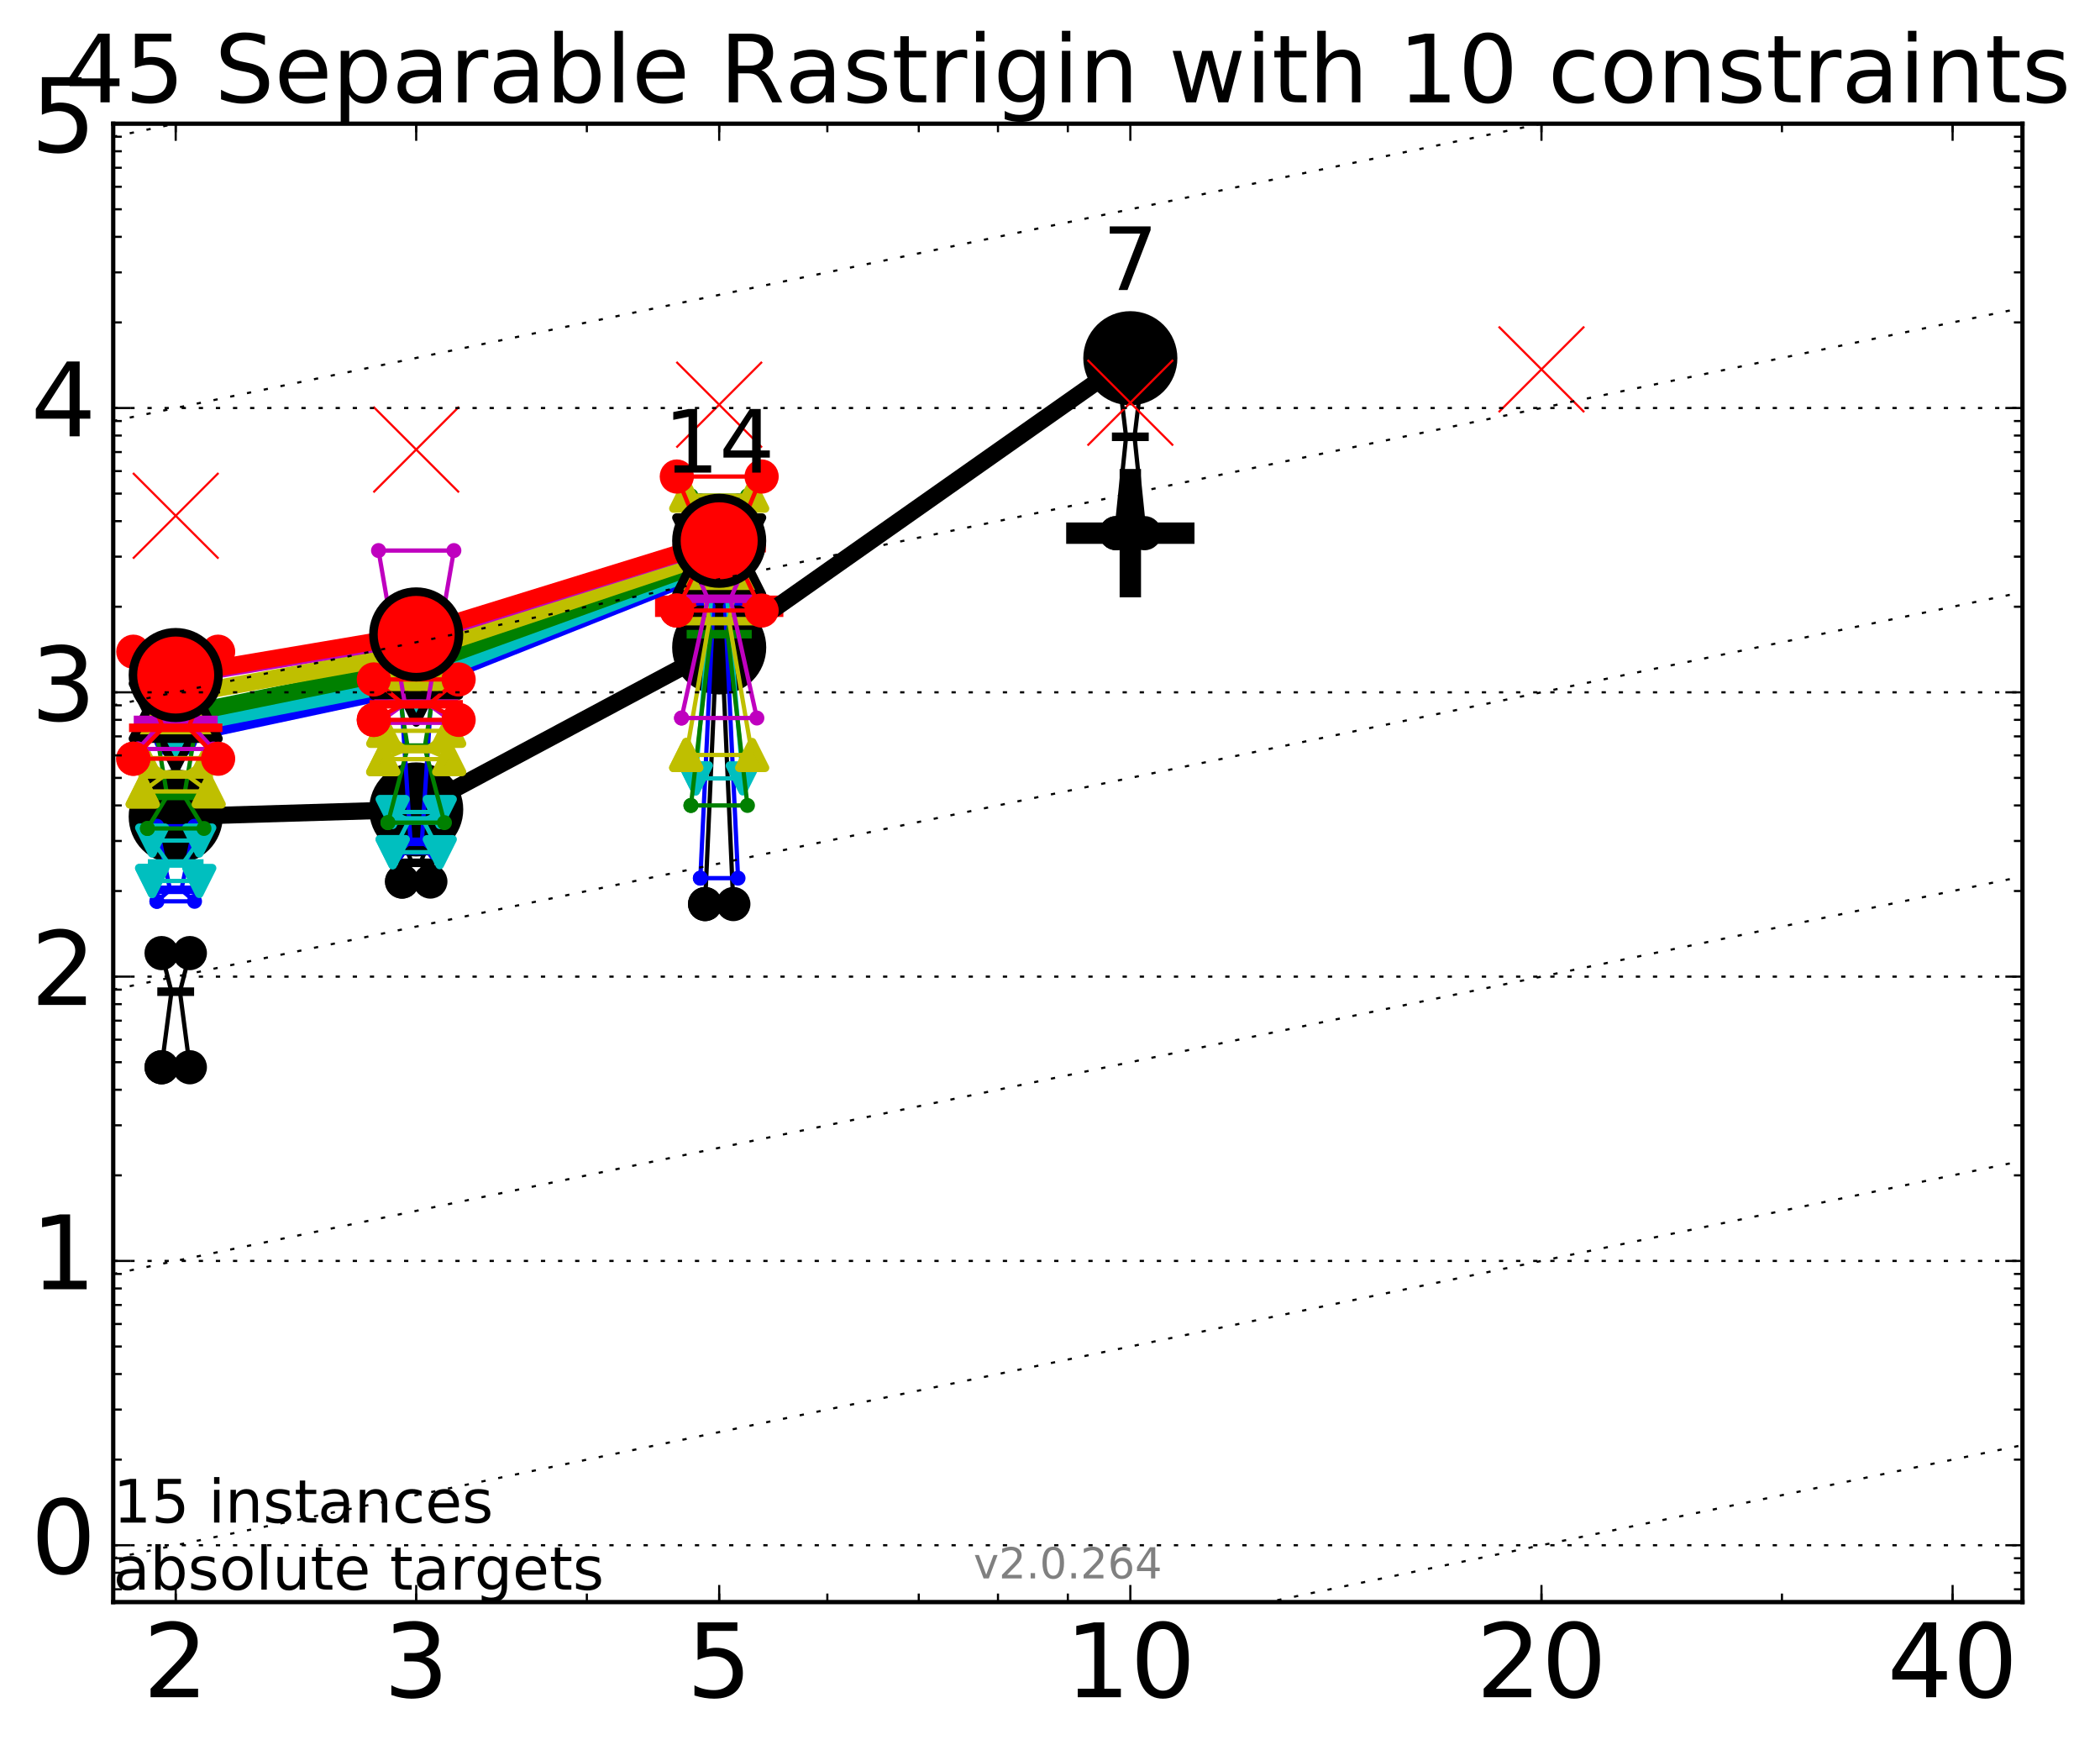 <?xml version="1.0" encoding="utf-8" standalone="no"?>
<!DOCTYPE svg PUBLIC "-//W3C//DTD SVG 1.1//EN"
  "http://www.w3.org/Graphics/SVG/1.1/DTD/svg11.dtd">
<!-- Created with matplotlib (http://matplotlib.org/) -->
<svg height="408pt" version="1.1" viewBox="0 0 491 408" width="491pt" xmlns="http://www.w3.org/2000/svg" xmlns:xlink="http://www.w3.org/1999/xlink">
 <defs>
  <style type="text/css">
*{stroke-linecap:butt;stroke-linejoin:round;stroke-miterlimit:100000;}
  </style>
 </defs>
 <g id="figure_1">
  <g id="patch_1">
   <path d="M 0 408.944 
L 491.364 408.944 
L 491.364 0 
L 0 0 
z
" style="fill:#ffffff;"/>
  </g>
  <g id="axes_1">
   <g id="patch_2">
    <path d="M 26.47 374.517 
L 472.87 374.517 
L 472.87 28.917 
L 26.47 28.917 
z
" style="fill:#ffffff;"/>
   </g>
   <g id="line2d_1">
    <defs>
     <path d="M -15 0 
L 15 0 
M 0 15 
L 0 -15 
" id="m9173f5ca39" style="stroke:#000000;stroke-width:5.0;"/>
    </defs>
    <g clip-path="url(#pcd841dbdbc)">
     <use style="stroke:#000000;stroke-width:5.0;" x="264.282" xlink:href="#m9173f5ca39" y="124.634"/>
    </g>
   </g>
   <g id="line2d_2">
    <defs>
     <path d="M -15 0 
L 15 0 
M 0 15 
L 0 -15 
" id="m17c869d250" style="stroke:#ff0000;stroke-width:5.0;"/>
    </defs>
    <g clip-path="url(#pcd841dbdbc)">
     <use style="fill:#ff0000;stroke:#ff0000;stroke-width:5.0;" x="168.155" xlink:href="#m17c869d250" y="141.72"/>
    </g>
   </g>
   <g id="line2d_3">
    <path clip-path="url(#pcd841dbdbc)" d="M 37.777 249.486 
L 40.09 231.827 
L 37.777 222.799 
L 44.386 222.799 
L 42.073 231.827 
L 44.386 249.486 
L 37.777 249.486 
" style="fill:none;stroke:#000000;stroke-linecap:square;"/>
   </g>
   <g id="line2d_4">
    <path clip-path="url(#pcd841dbdbc)" d="M 37.777 249.486 
L 44.386 249.486 
L 44.386 222.799 
L 37.777 222.799 
L 37.777 249.486 
" style="fill:none;"/>
    <defs>
     <path d="M 0 3 
C 0.796 3 1.559 2.684 2.121 2.121 
C 2.684 1.559 3 0.796 3 0 
C 3 -0.796 2.684 -1.559 2.121 -2.121 
C 1.559 -2.684 0.796 -3 0 -3 
C -0.796 -3 -1.559 -2.684 -2.121 -2.121 
C -2.684 -1.559 -3 -0.796 -3 0 
C -3 0.796 -2.684 1.559 -2.121 2.121 
C -1.559 2.684 -0.796 3 0 3 
z
" id="mc68f8ca5d9" style="stroke:#000000;stroke-width:2.0;"/>
    </defs>
    <g clip-path="url(#pcd841dbdbc)">
     <use style="stroke:#000000;stroke-width:2.0;" x="37.777" xlink:href="#mc68f8ca5d9" y="249.486"/>
     <use style="stroke:#000000;stroke-width:2.0;" x="44.386" xlink:href="#mc68f8ca5d9" y="249.486"/>
     <use style="stroke:#000000;stroke-width:2.0;" x="44.386" xlink:href="#mc68f8ca5d9" y="222.799"/>
     <use style="stroke:#000000;stroke-width:2.0;" x="37.777" xlink:href="#mc68f8ca5d9" y="222.799"/>
     <use style="stroke:#000000;stroke-width:2.0;" x="37.777" xlink:href="#mc68f8ca5d9" y="249.486"/>
    </g>
   </g>
   <g id="line2d_5">
    <path clip-path="url(#pcd841dbdbc)" d="M 37.777 231.827 
L 44.386 231.827 
" style="fill:none;stroke:#000000;stroke-linecap:square;stroke-width:2.0;"/>
   </g>
   <g id="line2d_6">
    <path clip-path="url(#pcd841dbdbc)" d="M 94.008 206.073 
L 96.321 201.7 
L 94.008 196.019 
L 100.617 196.019 
L 98.304 201.7 
L 100.617 206.073 
L 94.008 206.073 
" style="fill:none;stroke:#000000;stroke-linecap:square;"/>
   </g>
   <g id="line2d_7">
    <path clip-path="url(#pcd841dbdbc)" d="M 94.008 206.073 
L 100.617 206.073 
L 100.617 196.019 
L 94.008 196.019 
L 94.008 206.073 
" style="fill:none;"/>
    <g clip-path="url(#pcd841dbdbc)">
     <use style="stroke:#000000;stroke-width:2.0;" x="94.008" xlink:href="#mc68f8ca5d9" y="206.073"/>
     <use style="stroke:#000000;stroke-width:2.0;" x="100.617" xlink:href="#mc68f8ca5d9" y="206.073"/>
     <use style="stroke:#000000;stroke-width:2.0;" x="100.617" xlink:href="#mc68f8ca5d9" y="196.019"/>
     <use style="stroke:#000000;stroke-width:2.0;" x="94.008" xlink:href="#mc68f8ca5d9" y="196.019"/>
     <use style="stroke:#000000;stroke-width:2.0;" x="94.008" xlink:href="#mc68f8ca5d9" y="206.073"/>
    </g>
   </g>
   <g id="line2d_8">
    <path clip-path="url(#pcd841dbdbc)" d="M 94.008 201.7 
L 100.617 201.7 
" style="fill:none;stroke:#000000;stroke-linecap:square;stroke-width:2.0;"/>
   </g>
   <g id="line2d_9">
    <path clip-path="url(#pcd841dbdbc)" d="M 164.85 211.335 
L 167.163 159.4 
L 164.85 154.818 
L 171.459 154.818 
L 169.146 159.4 
L 171.459 211.335 
L 164.85 211.335 
" style="fill:none;stroke:#000000;stroke-linecap:square;"/>
   </g>
   <g id="line2d_10">
    <path clip-path="url(#pcd841dbdbc)" d="M 164.85 211.335 
L 171.459 211.335 
L 171.459 154.818 
L 164.85 154.818 
L 164.85 211.335 
" style="fill:none;"/>
    <g clip-path="url(#pcd841dbdbc)">
     <use style="stroke:#000000;stroke-width:2.0;" x="164.85" xlink:href="#mc68f8ca5d9" y="211.335"/>
     <use style="stroke:#000000;stroke-width:2.0;" x="171.459" xlink:href="#mc68f8ca5d9" y="211.335"/>
     <use style="stroke:#000000;stroke-width:2.0;" x="171.459" xlink:href="#mc68f8ca5d9" y="154.818"/>
     <use style="stroke:#000000;stroke-width:2.0;" x="164.85" xlink:href="#mc68f8ca5d9" y="154.818"/>
     <use style="stroke:#000000;stroke-width:2.0;" x="164.85" xlink:href="#mc68f8ca5d9" y="211.335"/>
    </g>
   </g>
   <g id="line2d_11">
    <path clip-path="url(#pcd841dbdbc)" d="M 164.85 159.4 
L 171.459 159.4 
" style="fill:none;stroke:#000000;stroke-linecap:square;stroke-width:2.0;"/>
   </g>
   <g id="line2d_12">
    <path clip-path="url(#pcd841dbdbc)" d="M 260.977 124.634 
L 263.29 102.112 
L 260.977 82.7 
L 267.586 82.7 
L 265.273 102.112 
L 267.586 124.634 
L 260.977 124.634 
" style="fill:none;stroke:#000000;stroke-linecap:square;"/>
   </g>
   <g id="line2d_13">
    <path clip-path="url(#pcd841dbdbc)" d="M 260.977 124.634 
L 267.586 124.634 
L 267.586 82.7 
L 260.977 82.7 
L 260.977 124.634 
" style="fill:none;"/>
    <g clip-path="url(#pcd841dbdbc)">
     <use style="stroke:#000000;stroke-width:2.0;" x="260.977" xlink:href="#mc68f8ca5d9" y="124.634"/>
     <use style="stroke:#000000;stroke-width:2.0;" x="267.586" xlink:href="#mc68f8ca5d9" y="124.634"/>
     <use style="stroke:#000000;stroke-width:2.0;" x="267.586" xlink:href="#mc68f8ca5d9" y="82.7"/>
     <use style="stroke:#000000;stroke-width:2.0;" x="260.977" xlink:href="#mc68f8ca5d9" y="82.7"/>
     <use style="stroke:#000000;stroke-width:2.0;" x="260.977" xlink:href="#mc68f8ca5d9" y="124.634"/>
    </g>
   </g>
   <g id="line2d_14">
    <path clip-path="url(#pcd841dbdbc)" d="M 260.977 102.112 
L 267.586 102.112 
" style="fill:none;stroke:#000000;stroke-linecap:square;stroke-width:2.0;"/>
   </g>
   <g id="line2d_15">
    <path clip-path="url(#pcd841dbdbc)" d="M 41.082 190.891 
L 97.312 189.219 
" style="fill:none;stroke:#000000;stroke-linecap:square;stroke-width:4.0;"/>
   </g>
   <g id="line2d_16">
    <path clip-path="url(#pcd841dbdbc)" d="M 97.312 189.219 
L 168.155 151.345 
" style="fill:none;stroke:#000000;stroke-linecap:square;stroke-width:4.0;"/>
   </g>
   <g id="line2d_17">
    <path clip-path="url(#pcd841dbdbc)" d="M 168.155 151.345 
L 264.282 83.738 
" style="fill:none;stroke:#000000;stroke-linecap:square;stroke-width:4.0;"/>
   </g>
   <g id="line2d_18">
    <path clip-path="url(#pcd841dbdbc)" d="M 41.082 190.891 
L 97.312 189.219 
L 168.155 151.345 
L 264.282 83.738 
" style="fill:none;"/>
    <defs>
     <path d="M 0 10 
C 2.652 10 5.196 8.946 7.071 7.071 
C 8.946 5.196 10 2.652 10 0 
C 10 -2.652 8.946 -5.196 7.071 -7.071 
C 5.196 -8.946 2.652 -10 0 -10 
C -2.652 -10 -5.196 -8.946 -7.071 -7.071 
C -8.946 -5.196 -10 -2.652 -10 0 
C -10 2.652 -8.946 5.196 -7.071 7.071 
C -5.196 8.946 -2.652 10 0 10 
z
" id="mbd1b3586bb" style="stroke:#000000;stroke-width:2.0;"/>
    </defs>
    <g clip-path="url(#pcd841dbdbc)">
     <use style="stroke:#000000;stroke-width:2.0;" x="41.082" xlink:href="#mbd1b3586bb" y="190.891"/>
     <use style="stroke:#000000;stroke-width:2.0;" x="97.312" xlink:href="#mbd1b3586bb" y="189.219"/>
     <use style="stroke:#000000;stroke-width:2.0;" x="168.155" xlink:href="#mbd1b3586bb" y="151.345"/>
     <use style="stroke:#000000;stroke-width:2.0;" x="264.282" xlink:href="#mbd1b3586bb" y="83.738"/>
    </g>
   </g>
   <g id="line2d_19">
    <path clip-path="url(#pcd841dbdbc)" d="M 36.676 210.701 
L 39.76 208.007 
L 36.676 193.149 
L 45.488 193.149 
L 42.403 208.007 
L 45.488 210.701 
L 36.676 210.701 
" style="fill:none;stroke:#0000ff;stroke-linecap:square;"/>
   </g>
   <g id="line2d_20">
    <path clip-path="url(#pcd841dbdbc)" d="M 36.676 210.701 
L 45.488 210.701 
L 45.488 193.149 
L 36.676 193.149 
L 36.676 210.701 
" style="fill:none;"/>
    <defs>
     <path d="M 0 1.5 
C 0.398 1.5 0.779 1.342 1.061 1.061 
C 1.342 0.779 1.5 0.398 1.5 0 
C 1.5 -0.398 1.342 -0.779 1.061 -1.061 
C 0.779 -1.342 0.398 -1.5 0 -1.5 
C -0.398 -1.5 -0.779 -1.342 -1.061 -1.061 
C -1.342 -0.779 -1.5 -0.398 -1.5 0 
C -1.5 0.398 -1.342 0.779 -1.061 1.061 
C -0.779 1.342 -0.398 1.5 0 1.5 
z
" id="mf7d48d3ecd" style="stroke:#0000ff;stroke-width:0.5;"/>
    </defs>
    <g clip-path="url(#pcd841dbdbc)">
     <use style="fill:#0000ff;stroke:#0000ff;stroke-width:0.5;" x="36.676" xlink:href="#mf7d48d3ecd" y="210.701"/>
     <use style="fill:#0000ff;stroke:#0000ff;stroke-width:0.5;" x="45.488" xlink:href="#mf7d48d3ecd" y="210.701"/>
     <use style="fill:#0000ff;stroke:#0000ff;stroke-width:0.5;" x="45.488" xlink:href="#mf7d48d3ecd" y="193.149"/>
     <use style="fill:#0000ff;stroke:#0000ff;stroke-width:0.5;" x="36.676" xlink:href="#mf7d48d3ecd" y="193.149"/>
     <use style="fill:#0000ff;stroke:#0000ff;stroke-width:0.5;" x="36.676" xlink:href="#mf7d48d3ecd" y="210.701"/>
    </g>
   </g>
   <g id="line2d_21">
    <path clip-path="url(#pcd841dbdbc)" d="M 36.676 208.007 
L 45.488 208.007 
" style="fill:none;stroke:#0000ff;stroke-linecap:square;stroke-width:2.0;"/>
   </g>
   <g id="line2d_22">
    <path clip-path="url(#pcd841dbdbc)" d="M 92.906 199.348 
L 95.991 196.784 
L 92.906 148.998 
L 101.718 148.998 
L 98.634 196.784 
L 101.718 199.348 
L 92.906 199.348 
" style="fill:none;stroke:#0000ff;stroke-linecap:square;"/>
   </g>
   <g id="line2d_23">
    <path clip-path="url(#pcd841dbdbc)" d="M 92.906 199.348 
L 101.718 199.348 
L 101.718 148.998 
L 92.906 148.998 
L 92.906 199.348 
" style="fill:none;"/>
    <g clip-path="url(#pcd841dbdbc)">
     <use style="fill:#0000ff;stroke:#0000ff;stroke-width:0.5;" x="92.906" xlink:href="#mf7d48d3ecd" y="199.348"/>
     <use style="fill:#0000ff;stroke:#0000ff;stroke-width:0.5;" x="101.718" xlink:href="#mf7d48d3ecd" y="199.348"/>
     <use style="fill:#0000ff;stroke:#0000ff;stroke-width:0.5;" x="101.718" xlink:href="#mf7d48d3ecd" y="148.998"/>
     <use style="fill:#0000ff;stroke:#0000ff;stroke-width:0.5;" x="92.906" xlink:href="#mf7d48d3ecd" y="148.998"/>
     <use style="fill:#0000ff;stroke:#0000ff;stroke-width:0.5;" x="92.906" xlink:href="#mf7d48d3ecd" y="199.348"/>
    </g>
   </g>
   <g id="line2d_24">
    <path clip-path="url(#pcd841dbdbc)" d="M 92.906 196.784 
L 101.718 196.784 
" style="fill:none;stroke:#0000ff;stroke-linecap:square;stroke-width:2.0;"/>
   </g>
   <g id="line2d_25">
    <path clip-path="url(#pcd841dbdbc)" d="M 163.749 205.282 
L 166.833 140.547 
L 163.749 117.102 
L 172.561 117.102 
L 169.476 140.547 
L 172.561 205.282 
L 163.749 205.282 
" style="fill:none;stroke:#0000ff;stroke-linecap:square;"/>
   </g>
   <g id="line2d_26">
    <path clip-path="url(#pcd841dbdbc)" d="M 163.749 205.282 
L 172.561 205.282 
L 172.561 117.102 
L 163.749 117.102 
L 163.749 205.282 
" style="fill:none;"/>
    <g clip-path="url(#pcd841dbdbc)">
     <use style="fill:#0000ff;stroke:#0000ff;stroke-width:0.5;" x="163.749" xlink:href="#mf7d48d3ecd" y="205.282"/>
     <use style="fill:#0000ff;stroke:#0000ff;stroke-width:0.5;" x="172.561" xlink:href="#mf7d48d3ecd" y="205.282"/>
     <use style="fill:#0000ff;stroke:#0000ff;stroke-width:0.5;" x="172.561" xlink:href="#mf7d48d3ecd" y="117.102"/>
     <use style="fill:#0000ff;stroke:#0000ff;stroke-width:0.5;" x="163.749" xlink:href="#mf7d48d3ecd" y="117.102"/>
     <use style="fill:#0000ff;stroke:#0000ff;stroke-width:0.5;" x="163.749" xlink:href="#mf7d48d3ecd" y="205.282"/>
    </g>
   </g>
   <g id="line2d_27">
    <path clip-path="url(#pcd841dbdbc)" d="M 163.749 140.547 
L 172.561 140.547 
" style="fill:none;stroke:#0000ff;stroke-linecap:square;stroke-width:2.0;"/>
   </g>
   <g id="line2d_28">
    <path clip-path="url(#pcd841dbdbc)" d="M 41.082 172.076 
L 97.312 160.091 
" style="fill:none;stroke:#0000ff;stroke-linecap:square;stroke-width:4.0;"/>
   </g>
   <g id="line2d_29">
    <path clip-path="url(#pcd841dbdbc)" d="M 97.312 160.091 
L 168.155 131.945 
" style="fill:none;stroke:#0000ff;stroke-linecap:square;stroke-width:4.0;"/>
   </g>
   <g id="line2d_30">
    <path clip-path="url(#pcd841dbdbc)" d="M 41.082 172.076 
L 97.312 160.091 
L 168.155 131.945 
" style="fill:none;"/>
    <defs>
     <path d="M 0 5 
C 1.326 5 2.598 4.473 3.536 3.536 
C 4.473 2.598 5 1.326 5 0 
C 5 -1.326 4.473 -2.598 3.536 -3.536 
C 2.598 -4.473 1.326 -5 0 -5 
C -1.326 -5 -2.598 -4.473 -3.536 -3.536 
C -4.473 -2.598 -5 -1.326 -5 0 
C -5 1.326 -4.473 2.598 -3.536 3.536 
C -2.598 4.473 -1.326 5 0 5 
z
" id="m4c501f41ab" style="stroke:#0000ff;stroke-width:0.5;"/>
    </defs>
    <g clip-path="url(#pcd841dbdbc)">
     <use style="fill:#0000ff;stroke:#0000ff;stroke-width:0.5;" x="41.082" xlink:href="#m4c501f41ab" y="172.076"/>
     <use style="fill:#0000ff;stroke:#0000ff;stroke-width:0.5;" x="97.312" xlink:href="#m4c501f41ab" y="160.091"/>
     <use style="fill:#0000ff;stroke:#0000ff;stroke-width:0.5;" x="168.155" xlink:href="#m4c501f41ab" y="131.945"/>
    </g>
   </g>
   <g id="line2d_31">
    <path clip-path="url(#pcd841dbdbc)" d="M 35.574 205.94 
L 39.429 201.853 
L 35.574 196.495 
L 46.589 196.495 
L 42.734 201.853 
L 46.589 205.94 
L 35.574 205.94 
" style="fill:none;stroke:#00bfbf;stroke-linecap:square;"/>
   </g>
   <g id="line2d_32">
    <path clip-path="url(#pcd841dbdbc)" d="M 35.574 205.94 
L 46.589 205.94 
L 46.589 196.495 
L 35.574 196.495 
L 35.574 205.94 
" style="fill:none;"/>
    <defs>
     <path d="M -0 3 
L 3 -3 
L -3 -3 
z
" id="ma6e62cf56c" style="stroke:#00bfbf;stroke-linejoin:miter;stroke-width:2.0;"/>
    </defs>
    <g clip-path="url(#pcd841dbdbc)">
     <use style="fill:#00bfbf;stroke:#00bfbf;stroke-linejoin:miter;stroke-width:2.0;" x="35.574" xlink:href="#ma6e62cf56c" y="205.94"/>
     <use style="fill:#00bfbf;stroke:#00bfbf;stroke-linejoin:miter;stroke-width:2.0;" x="46.589" xlink:href="#ma6e62cf56c" y="205.94"/>
     <use style="fill:#00bfbf;stroke:#00bfbf;stroke-linejoin:miter;stroke-width:2.0;" x="46.589" xlink:href="#ma6e62cf56c" y="196.495"/>
     <use style="fill:#00bfbf;stroke:#00bfbf;stroke-linejoin:miter;stroke-width:2.0;" x="35.574" xlink:href="#ma6e62cf56c" y="196.495"/>
     <use style="fill:#00bfbf;stroke:#00bfbf;stroke-linejoin:miter;stroke-width:2.0;" x="35.574" xlink:href="#ma6e62cf56c" y="205.94"/>
    </g>
   </g>
   <g id="line2d_33">
    <path clip-path="url(#pcd841dbdbc)" d="M 35.574 201.853 
L 46.589 201.853 
" style="fill:none;stroke:#00bfbf;stroke-linecap:square;stroke-width:2.0;"/>
   </g>
   <g id="line2d_34">
    <path clip-path="url(#pcd841dbdbc)" d="M 91.805 199.208 
L 95.66 191.786 
L 91.805 189.819 
L 102.82 189.819 
L 98.965 191.786 
L 102.82 199.208 
L 91.805 199.208 
" style="fill:none;stroke:#00bfbf;stroke-linecap:square;"/>
   </g>
   <g id="line2d_35">
    <path clip-path="url(#pcd841dbdbc)" d="M 91.805 199.208 
L 102.82 199.208 
L 102.82 189.819 
L 91.805 189.819 
L 91.805 199.208 
" style="fill:none;"/>
    <g clip-path="url(#pcd841dbdbc)">
     <use style="fill:#00bfbf;stroke:#00bfbf;stroke-linejoin:miter;stroke-width:2.0;" x="91.805" xlink:href="#ma6e62cf56c" y="199.208"/>
     <use style="fill:#00bfbf;stroke:#00bfbf;stroke-linejoin:miter;stroke-width:2.0;" x="102.82" xlink:href="#ma6e62cf56c" y="199.208"/>
     <use style="fill:#00bfbf;stroke:#00bfbf;stroke-linejoin:miter;stroke-width:2.0;" x="102.82" xlink:href="#ma6e62cf56c" y="189.819"/>
     <use style="fill:#00bfbf;stroke:#00bfbf;stroke-linejoin:miter;stroke-width:2.0;" x="91.805" xlink:href="#ma6e62cf56c" y="189.819"/>
     <use style="fill:#00bfbf;stroke:#00bfbf;stroke-linejoin:miter;stroke-width:2.0;" x="91.805" xlink:href="#ma6e62cf56c" y="199.208"/>
    </g>
   </g>
   <g id="line2d_36">
    <path clip-path="url(#pcd841dbdbc)" d="M 91.805 191.786 
L 102.82 191.786 
" style="fill:none;stroke:#00bfbf;stroke-linecap:square;stroke-width:2.0;"/>
   </g>
   <g id="line2d_37">
    <path clip-path="url(#pcd841dbdbc)" d="M 162.647 181.962 
L 166.502 137.406 
L 162.647 126.733 
L 173.662 126.733 
L 169.807 137.406 
L 173.662 181.962 
L 162.647 181.962 
" style="fill:none;stroke:#00bfbf;stroke-linecap:square;"/>
   </g>
   <g id="line2d_38">
    <path clip-path="url(#pcd841dbdbc)" d="M 162.647 181.962 
L 173.662 181.962 
L 173.662 126.733 
L 162.647 126.733 
L 162.647 181.962 
" style="fill:none;"/>
    <g clip-path="url(#pcd841dbdbc)">
     <use style="fill:#00bfbf;stroke:#00bfbf;stroke-linejoin:miter;stroke-width:2.0;" x="162.647" xlink:href="#ma6e62cf56c" y="181.962"/>
     <use style="fill:#00bfbf;stroke:#00bfbf;stroke-linejoin:miter;stroke-width:2.0;" x="173.662" xlink:href="#ma6e62cf56c" y="181.962"/>
     <use style="fill:#00bfbf;stroke:#00bfbf;stroke-linejoin:miter;stroke-width:2.0;" x="173.662" xlink:href="#ma6e62cf56c" y="126.733"/>
     <use style="fill:#00bfbf;stroke:#00bfbf;stroke-linejoin:miter;stroke-width:2.0;" x="162.647" xlink:href="#ma6e62cf56c" y="126.733"/>
     <use style="fill:#00bfbf;stroke:#00bfbf;stroke-linejoin:miter;stroke-width:2.0;" x="162.647" xlink:href="#ma6e62cf56c" y="181.962"/>
    </g>
   </g>
   <g id="line2d_39">
    <path clip-path="url(#pcd841dbdbc)" d="M 162.647 137.406 
L 173.662 137.406 
" style="fill:none;stroke:#00bfbf;stroke-linecap:square;stroke-width:2.0;"/>
   </g>
   <g id="line2d_40">
    <path clip-path="url(#pcd841dbdbc)" d="M 41.082 169.803 
L 97.312 158.886 
" style="fill:none;stroke:#00bfbf;stroke-linecap:square;stroke-width:4.0;"/>
   </g>
   <g id="line2d_41">
    <path clip-path="url(#pcd841dbdbc)" d="M 97.312 158.886 
L 168.155 131.001 
" style="fill:none;stroke:#00bfbf;stroke-linecap:square;stroke-width:4.0;"/>
   </g>
   <g id="line2d_42">
    <path clip-path="url(#pcd841dbdbc)" d="M 41.082 169.803 
L 97.312 158.886 
L 168.155 131.001 
" style="fill:none;"/>
    <defs>
     <path d="M -0 10 
L 10 -10 
L -10 -10 
z
" id="mffb0d07eda" style="stroke:#000000;stroke-linejoin:miter;stroke-width:2.0;"/>
    </defs>
    <g clip-path="url(#pcd841dbdbc)">
     <use style="fill:#00bfbf;stroke:#000000;stroke-linejoin:miter;stroke-width:2.0;" x="41.082" xlink:href="#mffb0d07eda" y="169.803"/>
     <use style="fill:#00bfbf;stroke:#000000;stroke-linejoin:miter;stroke-width:2.0;" x="97.312" xlink:href="#mffb0d07eda" y="158.886"/>
     <use style="fill:#00bfbf;stroke:#000000;stroke-linejoin:miter;stroke-width:2.0;" x="168.155" xlink:href="#mffb0d07eda" y="131.001"/>
    </g>
   </g>
   <g id="line2d_43">
    <path clip-path="url(#pcd841dbdbc)" d="M 34.473 193.666 
L 39.099 186.066 
L 34.473 158.866 
L 47.691 158.866 
L 43.064 186.066 
L 47.691 193.666 
L 34.473 193.666 
" style="fill:none;stroke:#008000;stroke-linecap:square;"/>
   </g>
   <g id="line2d_44">
    <path clip-path="url(#pcd841dbdbc)" d="M 34.473 193.666 
L 47.691 193.666 
L 47.691 158.866 
L 34.473 158.866 
L 34.473 193.666 
" style="fill:none;"/>
    <defs>
     <path d="M 0 1.5 
C 0.398 1.5 0.779 1.342 1.061 1.061 
C 1.342 0.779 1.5 0.398 1.5 0 
C 1.5 -0.398 1.342 -0.779 1.061 -1.061 
C 0.779 -1.342 0.398 -1.5 0 -1.5 
C -0.398 -1.5 -0.779 -1.342 -1.061 -1.061 
C -1.342 -0.779 -1.5 -0.398 -1.5 0 
C -1.5 0.398 -1.342 0.779 -1.061 1.061 
C -0.779 1.342 -0.398 1.5 0 1.5 
z
" id="md7f196dce1" style="stroke:#008000;stroke-width:0.5;"/>
    </defs>
    <g clip-path="url(#pcd841dbdbc)">
     <use style="fill:#008000;stroke:#008000;stroke-width:0.5;" x="34.473" xlink:href="#md7f196dce1" y="193.666"/>
     <use style="fill:#008000;stroke:#008000;stroke-width:0.5;" x="47.691" xlink:href="#md7f196dce1" y="193.666"/>
     <use style="fill:#008000;stroke:#008000;stroke-width:0.5;" x="47.691" xlink:href="#md7f196dce1" y="158.866"/>
     <use style="fill:#008000;stroke:#008000;stroke-width:0.5;" x="34.473" xlink:href="#md7f196dce1" y="158.866"/>
     <use style="fill:#008000;stroke:#008000;stroke-width:0.5;" x="34.473" xlink:href="#md7f196dce1" y="193.666"/>
    </g>
   </g>
   <g id="line2d_45">
    <path clip-path="url(#pcd841dbdbc)" d="M 34.473 186.066 
L 47.691 186.066 
" style="fill:none;stroke:#008000;stroke-linecap:square;stroke-width:2.0;"/>
   </g>
   <g id="line2d_46">
    <path clip-path="url(#pcd841dbdbc)" d="M 90.703 192.307 
L 95.33 174.766 
L 90.703 145.77 
L 103.921 145.77 
L 99.295 174.766 
L 103.921 192.307 
L 90.703 192.307 
" style="fill:none;stroke:#008000;stroke-linecap:square;"/>
   </g>
   <g id="line2d_47">
    <path clip-path="url(#pcd841dbdbc)" d="M 90.703 192.307 
L 103.921 192.307 
L 103.921 145.77 
L 90.703 145.77 
L 90.703 192.307 
" style="fill:none;"/>
    <g clip-path="url(#pcd841dbdbc)">
     <use style="fill:#008000;stroke:#008000;stroke-width:0.5;" x="90.703" xlink:href="#md7f196dce1" y="192.307"/>
     <use style="fill:#008000;stroke:#008000;stroke-width:0.5;" x="103.921" xlink:href="#md7f196dce1" y="192.307"/>
     <use style="fill:#008000;stroke:#008000;stroke-width:0.5;" x="103.921" xlink:href="#md7f196dce1" y="145.77"/>
     <use style="fill:#008000;stroke:#008000;stroke-width:0.5;" x="90.703" xlink:href="#md7f196dce1" y="145.77"/>
     <use style="fill:#008000;stroke:#008000;stroke-width:0.5;" x="90.703" xlink:href="#md7f196dce1" y="192.307"/>
    </g>
   </g>
   <g id="line2d_48">
    <path clip-path="url(#pcd841dbdbc)" d="M 90.703 174.766 
L 103.921 174.766 
" style="fill:none;stroke:#008000;stroke-linecap:square;stroke-width:2.0;"/>
   </g>
   <g id="line2d_49">
    <path clip-path="url(#pcd841dbdbc)" d="M 161.546 188.287 
L 166.172 148.248 
L 161.546 115.883 
L 174.763 115.883 
L 170.137 148.248 
L 174.763 188.287 
L 161.546 188.287 
" style="fill:none;stroke:#008000;stroke-linecap:square;"/>
   </g>
   <g id="line2d_50">
    <path clip-path="url(#pcd841dbdbc)" d="M 161.546 188.287 
L 174.763 188.287 
L 174.763 115.883 
L 161.546 115.883 
L 161.546 188.287 
" style="fill:none;"/>
    <g clip-path="url(#pcd841dbdbc)">
     <use style="fill:#008000;stroke:#008000;stroke-width:0.5;" x="161.546" xlink:href="#md7f196dce1" y="188.287"/>
     <use style="fill:#008000;stroke:#008000;stroke-width:0.5;" x="174.763" xlink:href="#md7f196dce1" y="188.287"/>
     <use style="fill:#008000;stroke:#008000;stroke-width:0.5;" x="174.763" xlink:href="#md7f196dce1" y="115.883"/>
     <use style="fill:#008000;stroke:#008000;stroke-width:0.5;" x="161.546" xlink:href="#md7f196dce1" y="115.883"/>
     <use style="fill:#008000;stroke:#008000;stroke-width:0.5;" x="161.546" xlink:href="#md7f196dce1" y="188.287"/>
    </g>
   </g>
   <g id="line2d_51">
    <path clip-path="url(#pcd841dbdbc)" d="M 161.546 148.248 
L 174.763 148.248 
" style="fill:none;stroke:#008000;stroke-linecap:square;stroke-width:2.0;"/>
   </g>
   <g id="line2d_52">
    <path clip-path="url(#pcd841dbdbc)" d="M 41.082 167.319 
L 97.312 155.87 
" style="fill:none;stroke:#008000;stroke-linecap:square;stroke-width:4.0;"/>
   </g>
   <g id="line2d_53">
    <path clip-path="url(#pcd841dbdbc)" d="M 97.312 155.87 
L 168.155 130.178 
" style="fill:none;stroke:#008000;stroke-linecap:square;stroke-width:4.0;"/>
   </g>
   <g id="line2d_54">
    <path clip-path="url(#pcd841dbdbc)" d="M 41.082 167.319 
L 97.312 155.87 
L 168.155 130.178 
" style="fill:none;"/>
    <defs>
     <path d="M 0 5 
C 1.326 5 2.598 4.473 3.536 3.536 
C 4.473 2.598 5 1.326 5 0 
C 5 -1.326 4.473 -2.598 3.536 -3.536 
C 2.598 -4.473 1.326 -5 0 -5 
C -1.326 -5 -2.598 -4.473 -3.536 -3.536 
C -4.473 -2.598 -5 -1.326 -5 0 
C -5 1.326 -4.473 2.598 -3.536 3.536 
C -2.598 4.473 -1.326 5 0 5 
z
" id="m9a959a97db" style="stroke:#008000;stroke-width:0.5;"/>
    </defs>
    <g clip-path="url(#pcd841dbdbc)">
     <use style="fill:#008000;stroke:#008000;stroke-width:0.5;" x="41.082" xlink:href="#m9a959a97db" y="167.319"/>
     <use style="fill:#008000;stroke:#008000;stroke-width:0.5;" x="97.312" xlink:href="#m9a959a97db" y="155.87"/>
     <use style="fill:#008000;stroke:#008000;stroke-width:0.5;" x="168.155" xlink:href="#m9a959a97db" y="130.178"/>
    </g>
   </g>
   <g id="line2d_55">
    <path clip-path="url(#pcd841dbdbc)" d="M 33.371 185.016 
L 38.768 181.049 
L 33.371 177.216 
L 48.792 177.216 
L 43.395 181.049 
L 48.792 185.016 
L 33.371 185.016 
" style="fill:none;stroke:#bfbf00;stroke-linecap:square;"/>
   </g>
   <g id="line2d_56">
    <path clip-path="url(#pcd841dbdbc)" d="M 33.371 185.016 
L 48.792 185.016 
L 48.792 177.216 
L 33.371 177.216 
L 33.371 185.016 
" style="fill:none;"/>
    <defs>
     <path d="M 0 -3 
L -3 3 
L 3 3 
z
" id="mecee9c081c" style="stroke:#bfbf00;stroke-linejoin:miter;stroke-width:2.0;"/>
    </defs>
    <g clip-path="url(#pcd841dbdbc)">
     <use style="fill:#bfbf00;stroke:#bfbf00;stroke-linejoin:miter;stroke-width:2.0;" x="33.371" xlink:href="#mecee9c081c" y="185.016"/>
     <use style="fill:#bfbf00;stroke:#bfbf00;stroke-linejoin:miter;stroke-width:2.0;" x="48.792" xlink:href="#mecee9c081c" y="185.016"/>
     <use style="fill:#bfbf00;stroke:#bfbf00;stroke-linejoin:miter;stroke-width:2.0;" x="48.792" xlink:href="#mecee9c081c" y="177.216"/>
     <use style="fill:#bfbf00;stroke:#bfbf00;stroke-linejoin:miter;stroke-width:2.0;" x="33.371" xlink:href="#mecee9c081c" y="177.216"/>
     <use style="fill:#bfbf00;stroke:#bfbf00;stroke-linejoin:miter;stroke-width:2.0;" x="33.371" xlink:href="#mecee9c081c" y="185.016"/>
    </g>
   </g>
   <g id="line2d_57">
    <path clip-path="url(#pcd841dbdbc)" d="M 33.371 181.049 
L 48.792 181.049 
" style="fill:none;stroke:#bfbf00;stroke-linecap:square;stroke-width:2.0;"/>
   </g>
   <g id="line2d_58">
    <path clip-path="url(#pcd841dbdbc)" d="M 89.602 177.463 
L 94.999 175.115 
L 89.602 170.844 
L 105.023 170.844 
L 99.625 175.115 
L 105.023 177.463 
L 89.602 177.463 
" style="fill:none;stroke:#bfbf00;stroke-linecap:square;"/>
   </g>
   <g id="line2d_59">
    <path clip-path="url(#pcd841dbdbc)" d="M 89.602 177.463 
L 105.023 177.463 
L 105.023 170.844 
L 89.602 170.844 
L 89.602 177.463 
" style="fill:none;"/>
    <g clip-path="url(#pcd841dbdbc)">
     <use style="fill:#bfbf00;stroke:#bfbf00;stroke-linejoin:miter;stroke-width:2.0;" x="89.602" xlink:href="#mecee9c081c" y="177.463"/>
     <use style="fill:#bfbf00;stroke:#bfbf00;stroke-linejoin:miter;stroke-width:2.0;" x="105.023" xlink:href="#mecee9c081c" y="177.463"/>
     <use style="fill:#bfbf00;stroke:#bfbf00;stroke-linejoin:miter;stroke-width:2.0;" x="105.023" xlink:href="#mecee9c081c" y="170.844"/>
     <use style="fill:#bfbf00;stroke:#bfbf00;stroke-linejoin:miter;stroke-width:2.0;" x="89.602" xlink:href="#mecee9c081c" y="170.844"/>
     <use style="fill:#bfbf00;stroke:#bfbf00;stroke-linejoin:miter;stroke-width:2.0;" x="89.602" xlink:href="#mecee9c081c" y="177.463"/>
    </g>
   </g>
   <g id="line2d_60">
    <path clip-path="url(#pcd841dbdbc)" d="M 89.602 175.115 
L 105.023 175.115 
" style="fill:none;stroke:#bfbf00;stroke-linecap:square;stroke-width:2.0;"/>
   </g>
   <g id="line2d_61">
    <path clip-path="url(#pcd841dbdbc)" d="M 160.444 176.488 
L 165.841 145.206 
L 160.444 115.867 
L 175.865 115.867 
L 170.468 145.206 
L 175.865 176.488 
L 160.444 176.488 
" style="fill:none;stroke:#bfbf00;stroke-linecap:square;"/>
   </g>
   <g id="line2d_62">
    <path clip-path="url(#pcd841dbdbc)" d="M 160.444 176.488 
L 175.865 176.488 
L 175.865 115.867 
L 160.444 115.867 
L 160.444 176.488 
" style="fill:none;"/>
    <g clip-path="url(#pcd841dbdbc)">
     <use style="fill:#bfbf00;stroke:#bfbf00;stroke-linejoin:miter;stroke-width:2.0;" x="160.444" xlink:href="#mecee9c081c" y="176.488"/>
     <use style="fill:#bfbf00;stroke:#bfbf00;stroke-linejoin:miter;stroke-width:2.0;" x="175.865" xlink:href="#mecee9c081c" y="176.488"/>
     <use style="fill:#bfbf00;stroke:#bfbf00;stroke-linejoin:miter;stroke-width:2.0;" x="175.865" xlink:href="#mecee9c081c" y="115.867"/>
     <use style="fill:#bfbf00;stroke:#bfbf00;stroke-linejoin:miter;stroke-width:2.0;" x="160.444" xlink:href="#mecee9c081c" y="115.867"/>
     <use style="fill:#bfbf00;stroke:#bfbf00;stroke-linejoin:miter;stroke-width:2.0;" x="160.444" xlink:href="#mecee9c081c" y="176.488"/>
    </g>
   </g>
   <g id="line2d_63">
    <path clip-path="url(#pcd841dbdbc)" d="M 160.444 145.206 
L 175.865 145.206 
" style="fill:none;stroke:#bfbf00;stroke-linecap:square;stroke-width:2.0;"/>
   </g>
   <g id="line2d_64">
    <path clip-path="url(#pcd841dbdbc)" d="M 41.082 162.668 
L 97.312 152.556 
" style="fill:none;stroke:#bfbf00;stroke-linecap:square;stroke-width:4.0;"/>
   </g>
   <g id="line2d_65">
    <path clip-path="url(#pcd841dbdbc)" d="M 97.312 152.556 
L 168.155 128.924 
" style="fill:none;stroke:#bfbf00;stroke-linecap:square;stroke-width:4.0;"/>
   </g>
   <g id="line2d_66">
    <path clip-path="url(#pcd841dbdbc)" d="M 41.082 162.668 
L 97.312 152.556 
L 168.155 128.924 
" style="fill:none;"/>
    <defs>
     <path d="M 0 -10 
L -10 10 
L 10 10 
z
" id="m65059ca8b9" style="stroke:#000000;stroke-linejoin:miter;stroke-width:2.0;"/>
    </defs>
    <g clip-path="url(#pcd841dbdbc)">
     <use style="fill:#bfbf00;stroke:#000000;stroke-linejoin:miter;stroke-width:2.0;" x="41.082" xlink:href="#m65059ca8b9" y="162.668"/>
     <use style="fill:#bfbf00;stroke:#000000;stroke-linejoin:miter;stroke-width:2.0;" x="97.312" xlink:href="#m65059ca8b9" y="152.556"/>
     <use style="fill:#bfbf00;stroke:#000000;stroke-linejoin:miter;stroke-width:2.0;" x="168.155" xlink:href="#m65059ca8b9" y="128.924"/>
    </g>
   </g>
   <g id="line2d_67">
    <path clip-path="url(#pcd841dbdbc)" d="M 32.27 175.084 
L 38.438 168.298 
L 32.27 152.345 
L 49.893 152.345 
L 43.725 168.298 
L 49.893 175.084 
L 32.27 175.084 
" style="fill:none;stroke:#bf00bf;stroke-linecap:square;"/>
   </g>
   <g id="line2d_68">
    <path clip-path="url(#pcd841dbdbc)" d="M 32.27 175.084 
L 49.893 175.084 
L 49.893 152.345 
L 32.27 152.345 
L 32.27 175.084 
" style="fill:none;"/>
    <defs>
     <path d="M 0 1.5 
C 0.398 1.5 0.779 1.342 1.061 1.061 
C 1.342 0.779 1.5 0.398 1.5 0 
C 1.5 -0.398 1.342 -0.779 1.061 -1.061 
C 0.779 -1.342 0.398 -1.5 0 -1.5 
C -0.398 -1.5 -0.779 -1.342 -1.061 -1.061 
C -1.342 -0.779 -1.5 -0.398 -1.5 0 
C -1.5 0.398 -1.342 0.779 -1.061 1.061 
C -0.779 1.342 -0.398 1.5 0 1.5 
z
" id="m0dad123e91" style="stroke:#bf00bf;stroke-width:0.5;"/>
    </defs>
    <g clip-path="url(#pcd841dbdbc)">
     <use style="fill:#bf00bf;stroke:#bf00bf;stroke-width:0.5;" x="32.27" xlink:href="#m0dad123e91" y="175.084"/>
     <use style="fill:#bf00bf;stroke:#bf00bf;stroke-width:0.5;" x="49.893" xlink:href="#m0dad123e91" y="175.084"/>
     <use style="fill:#bf00bf;stroke:#bf00bf;stroke-width:0.5;" x="49.893" xlink:href="#m0dad123e91" y="152.345"/>
     <use style="fill:#bf00bf;stroke:#bf00bf;stroke-width:0.5;" x="32.27" xlink:href="#m0dad123e91" y="152.345"/>
     <use style="fill:#bf00bf;stroke:#bf00bf;stroke-width:0.5;" x="32.27" xlink:href="#m0dad123e91" y="175.084"/>
    </g>
   </g>
   <g id="line2d_69">
    <path clip-path="url(#pcd841dbdbc)" d="M 32.27 168.298 
L 49.893 168.298 
" style="fill:none;stroke:#bf00bf;stroke-linecap:square;stroke-width:2.0;"/>
   </g>
   <g id="line2d_70">
    <path clip-path="url(#pcd841dbdbc)" d="M 88.5 168.962 
L 94.669 164.477 
L 88.5 128.7 
L 106.124 128.7 
L 99.956 164.477 
L 106.124 168.962 
L 88.5 168.962 
" style="fill:none;stroke:#bf00bf;stroke-linecap:square;"/>
   </g>
   <g id="line2d_71">
    <path clip-path="url(#pcd841dbdbc)" d="M 88.5 168.962 
L 106.124 168.962 
L 106.124 128.7 
L 88.5 128.7 
L 88.5 168.962 
" style="fill:none;"/>
    <g clip-path="url(#pcd841dbdbc)">
     <use style="fill:#bf00bf;stroke:#bf00bf;stroke-width:0.5;" x="88.5" xlink:href="#m0dad123e91" y="168.962"/>
     <use style="fill:#bf00bf;stroke:#bf00bf;stroke-width:0.5;" x="106.124" xlink:href="#m0dad123e91" y="168.962"/>
     <use style="fill:#bf00bf;stroke:#bf00bf;stroke-width:0.5;" x="106.124" xlink:href="#m0dad123e91" y="128.7"/>
     <use style="fill:#bf00bf;stroke:#bf00bf;stroke-width:0.5;" x="88.5" xlink:href="#m0dad123e91" y="128.7"/>
     <use style="fill:#bf00bf;stroke:#bf00bf;stroke-width:0.5;" x="88.5" xlink:href="#m0dad123e91" y="168.962"/>
    </g>
   </g>
   <g id="line2d_72">
    <path clip-path="url(#pcd841dbdbc)" d="M 88.5 164.477 
L 106.124 164.477 
" style="fill:none;stroke:#bf00bf;stroke-linecap:square;stroke-width:2.0;"/>
   </g>
   <g id="line2d_73">
    <path clip-path="url(#pcd841dbdbc)" d="M 159.343 167.851 
L 165.511 139.974 
L 159.343 125.71 
L 176.966 125.71 
L 170.798 139.974 
L 176.966 167.851 
L 159.343 167.851 
" style="fill:none;stroke:#bf00bf;stroke-linecap:square;"/>
   </g>
   <g id="line2d_74">
    <path clip-path="url(#pcd841dbdbc)" d="M 159.343 167.851 
L 176.966 167.851 
L 176.966 125.71 
L 159.343 125.71 
L 159.343 167.851 
" style="fill:none;"/>
    <g clip-path="url(#pcd841dbdbc)">
     <use style="fill:#bf00bf;stroke:#bf00bf;stroke-width:0.5;" x="159.343" xlink:href="#m0dad123e91" y="167.851"/>
     <use style="fill:#bf00bf;stroke:#bf00bf;stroke-width:0.5;" x="176.966" xlink:href="#m0dad123e91" y="167.851"/>
     <use style="fill:#bf00bf;stroke:#bf00bf;stroke-width:0.5;" x="176.966" xlink:href="#m0dad123e91" y="125.71"/>
     <use style="fill:#bf00bf;stroke:#bf00bf;stroke-width:0.5;" x="159.343" xlink:href="#m0dad123e91" y="125.71"/>
     <use style="fill:#bf00bf;stroke:#bf00bf;stroke-width:0.5;" x="159.343" xlink:href="#m0dad123e91" y="167.851"/>
    </g>
   </g>
   <g id="line2d_75">
    <path clip-path="url(#pcd841dbdbc)" d="M 159.343 139.974 
L 176.966 139.974 
" style="fill:none;stroke:#bf00bf;stroke-linecap:square;stroke-width:2.0;"/>
   </g>
   <g id="line2d_76">
    <path clip-path="url(#pcd841dbdbc)" d="M 41.082 158.174 
L 97.312 148.839 
" style="fill:none;stroke:#bf00bf;stroke-linecap:square;stroke-width:4.0;"/>
   </g>
   <g id="line2d_77">
    <path clip-path="url(#pcd841dbdbc)" d="M 97.312 148.839 
L 168.155 126.555 
" style="fill:none;stroke:#bf00bf;stroke-linecap:square;stroke-width:4.0;"/>
   </g>
   <g id="line2d_78">
    <path clip-path="url(#pcd841dbdbc)" d="M 41.082 158.174 
L 97.312 148.839 
L 168.155 126.555 
" style="fill:none;"/>
    <defs>
     <path d="M 0 5 
C 1.326 5 2.598 4.473 3.536 3.536 
C 4.473 2.598 5 1.326 5 0 
C 5 -1.326 4.473 -2.598 3.536 -3.536 
C 2.598 -4.473 1.326 -5 0 -5 
C -1.326 -5 -2.598 -4.473 -3.536 -3.536 
C -4.473 -2.598 -5 -1.326 -5 0 
C -5 1.326 -4.473 2.598 -3.536 3.536 
C -2.598 4.473 -1.326 5 0 5 
z
" id="md724e96303" style="stroke:#bf00bf;stroke-width:0.5;"/>
    </defs>
    <g clip-path="url(#pcd841dbdbc)">
     <use style="fill:#bf00bf;stroke:#bf00bf;stroke-width:0.5;" x="41.082" xlink:href="#md724e96303" y="158.174"/>
     <use style="fill:#bf00bf;stroke:#bf00bf;stroke-width:0.5;" x="97.312" xlink:href="#md724e96303" y="148.839"/>
     <use style="fill:#bf00bf;stroke:#bf00bf;stroke-width:0.5;" x="168.155" xlink:href="#md724e96303" y="126.555"/>
    </g>
   </g>
   <g id="line2d_79">
    <path clip-path="url(#pcd841dbdbc)" d="M 31.168 177.364 
L 38.108 170.143 
L 31.168 152.345 
L 50.995 152.345 
L 44.056 170.143 
L 50.995 177.364 
L 31.168 177.364 
" style="fill:none;stroke:#ff0000;stroke-linecap:square;"/>
   </g>
   <g id="line2d_80">
    <path clip-path="url(#pcd841dbdbc)" d="M 31.168 177.364 
L 50.995 177.364 
L 50.995 152.345 
L 31.168 152.345 
L 31.168 177.364 
" style="fill:none;"/>
    <defs>
     <path d="M 0 3 
C 0.796 3 1.559 2.684 2.121 2.121 
C 2.684 1.559 3 0.796 3 0 
C 3 -0.796 2.684 -1.559 2.121 -2.121 
C 1.559 -2.684 0.796 -3 0 -3 
C -0.796 -3 -1.559 -2.684 -2.121 -2.121 
C -2.684 -1.559 -3 -0.796 -3 0 
C -3 0.796 -2.684 1.559 -2.121 2.121 
C -1.559 2.684 -0.796 3 0 3 
z
" id="mf2f555f7af" style="stroke:#ff0000;stroke-width:2.0;"/>
    </defs>
    <g clip-path="url(#pcd841dbdbc)">
     <use style="fill:#ff0000;stroke:#ff0000;stroke-width:2.0;" x="31.168" xlink:href="#mf2f555f7af" y="177.364"/>
     <use style="fill:#ff0000;stroke:#ff0000;stroke-width:2.0;" x="50.995" xlink:href="#mf2f555f7af" y="177.364"/>
     <use style="fill:#ff0000;stroke:#ff0000;stroke-width:2.0;" x="50.995" xlink:href="#mf2f555f7af" y="152.345"/>
     <use style="fill:#ff0000;stroke:#ff0000;stroke-width:2.0;" x="31.168" xlink:href="#mf2f555f7af" y="152.345"/>
     <use style="fill:#ff0000;stroke:#ff0000;stroke-width:2.0;" x="31.168" xlink:href="#mf2f555f7af" y="177.364"/>
    </g>
   </g>
   <g id="line2d_81">
    <path clip-path="url(#pcd841dbdbc)" d="M 31.168 170.143 
L 50.995 170.143 
" style="fill:none;stroke:#ff0000;stroke-linecap:square;stroke-width:2.0;"/>
   </g>
   <g id="line2d_82">
    <path clip-path="url(#pcd841dbdbc)" d="M 87.399 168.28 
L 94.338 164.647 
L 87.399 158.827 
L 107.226 158.827 
L 100.286 164.647 
L 107.226 168.28 
L 87.399 168.28 
" style="fill:none;stroke:#ff0000;stroke-linecap:square;"/>
   </g>
   <g id="line2d_83">
    <path clip-path="url(#pcd841dbdbc)" d="M 87.399 168.28 
L 107.226 168.28 
L 107.226 158.827 
L 87.399 158.827 
L 87.399 168.28 
" style="fill:none;"/>
    <g clip-path="url(#pcd841dbdbc)">
     <use style="fill:#ff0000;stroke:#ff0000;stroke-width:2.0;" x="87.399" xlink:href="#mf2f555f7af" y="168.28"/>
     <use style="fill:#ff0000;stroke:#ff0000;stroke-width:2.0;" x="107.226" xlink:href="#mf2f555f7af" y="168.28"/>
     <use style="fill:#ff0000;stroke:#ff0000;stroke-width:2.0;" x="107.226" xlink:href="#mf2f555f7af" y="158.827"/>
     <use style="fill:#ff0000;stroke:#ff0000;stroke-width:2.0;" x="87.399" xlink:href="#mf2f555f7af" y="158.827"/>
     <use style="fill:#ff0000;stroke:#ff0000;stroke-width:2.0;" x="87.399" xlink:href="#mf2f555f7af" y="168.28"/>
    </g>
   </g>
   <g id="line2d_84">
    <path clip-path="url(#pcd841dbdbc)" d="M 87.399 164.647 
L 107.226 164.647 
" style="fill:none;stroke:#ff0000;stroke-linecap:square;stroke-width:2.0;"/>
   </g>
   <g id="line2d_85">
    <path clip-path="url(#pcd841dbdbc)" d="M 158.241 142.721 
L 165.181 128.144 
L 158.241 111.396 
L 178.068 111.396 
L 171.129 128.144 
L 178.068 142.721 
L 158.241 142.721 
" style="fill:none;stroke:#ff0000;stroke-linecap:square;"/>
   </g>
   <g id="line2d_86">
    <path clip-path="url(#pcd841dbdbc)" d="M 158.241 142.721 
L 178.068 142.721 
L 178.068 111.396 
L 158.241 111.396 
L 158.241 142.721 
" style="fill:none;"/>
    <g clip-path="url(#pcd841dbdbc)">
     <use style="fill:#ff0000;stroke:#ff0000;stroke-width:2.0;" x="158.241" xlink:href="#mf2f555f7af" y="142.721"/>
     <use style="fill:#ff0000;stroke:#ff0000;stroke-width:2.0;" x="178.068" xlink:href="#mf2f555f7af" y="142.721"/>
     <use style="fill:#ff0000;stroke:#ff0000;stroke-width:2.0;" x="178.068" xlink:href="#mf2f555f7af" y="111.396"/>
     <use style="fill:#ff0000;stroke:#ff0000;stroke-width:2.0;" x="158.241" xlink:href="#mf2f555f7af" y="111.396"/>
     <use style="fill:#ff0000;stroke:#ff0000;stroke-width:2.0;" x="158.241" xlink:href="#mf2f555f7af" y="142.721"/>
    </g>
   </g>
   <g id="line2d_87">
    <path clip-path="url(#pcd841dbdbc)" d="M 158.241 128.144 
L 178.068 128.144 
" style="fill:none;stroke:#ff0000;stroke-linecap:square;stroke-width:2.0;"/>
   </g>
   <g id="line2d_88">
    <path clip-path="url(#pcd841dbdbc)" d="M 41.082 157.801 
L 97.312 148.304 
" style="fill:none;stroke:#ff0000;stroke-linecap:square;stroke-width:4.0;"/>
   </g>
   <g id="line2d_89">
    <path clip-path="url(#pcd841dbdbc)" d="M 97.312 148.304 
L 168.155 126.421 
" style="fill:none;stroke:#ff0000;stroke-linecap:square;stroke-width:4.0;"/>
   </g>
   <g id="line2d_90">
    <path clip-path="url(#pcd841dbdbc)" d="M 41.082 157.801 
L 97.312 148.304 
L 168.155 126.421 
" style="fill:none;"/>
    <defs>
     <path d="M 0 10 
C 2.652 10 5.196 8.946 7.071 7.071 
C 8.946 5.196 10 2.652 10 0 
C 10 -2.652 8.946 -5.196 7.071 -7.071 
C 5.196 -8.946 2.652 -10 0 -10 
C -2.652 -10 -5.196 -8.946 -7.071 -7.071 
C -8.946 -5.196 -10 -2.652 -10 0 
C -10 2.652 -8.946 5.196 -7.071 7.071 
C -5.196 8.946 -2.652 10 0 10 
z
" id="mb5bf2c05ca" style="stroke:#000000;stroke-width:2.0;"/>
    </defs>
    <g clip-path="url(#pcd841dbdbc)">
     <use style="fill:#ff0000;stroke:#000000;stroke-width:2.0;" x="41.082" xlink:href="#mb5bf2c05ca" y="157.801"/>
     <use style="fill:#ff0000;stroke:#000000;stroke-width:2.0;" x="97.312" xlink:href="#mb5bf2c05ca" y="148.304"/>
     <use style="fill:#ff0000;stroke:#000000;stroke-width:2.0;" x="168.155" xlink:href="#mb5bf2c05ca" y="126.421"/>
    </g>
   </g>
   <g id="line2d_91"/>
   <g id="line2d_92"/>
   <g id="line2d_93"/>
   <g id="line2d_94"/>
   <g id="line2d_95"/>
   <g id="line2d_96"/>
   <g id="line2d_97"/>
   <g id="line2d_98">
    <defs>
     <path d="M -10 10 
L 10 -10 
M -10 -10 
L 10 10 
" id="md09cac595f" style="stroke:#ff0000;stroke-width:0.5;"/>
    </defs>
    <g clip-path="url(#pcd841dbdbc)">
     <use style="fill:#ff0000;stroke:#ff0000;stroke-width:0.5;" x="41.082" xlink:href="#md09cac595f" y="120.569"/>
     <use style="fill:#ff0000;stroke:#ff0000;stroke-width:0.5;" x="97.312" xlink:href="#md09cac595f" y="105.093"/>
     <use style="fill:#ff0000;stroke:#ff0000;stroke-width:0.5;" x="168.155" xlink:href="#md09cac595f" y="94.608"/>
     <use style="fill:#ff0000;stroke:#ff0000;stroke-width:0.5;" x="264.282" xlink:href="#md09cac595f" y="94.139"/>
     <use style="fill:#ff0000;stroke:#ff0000;stroke-width:0.5;" x="360.409" xlink:href="#md09cac595f" y="86.349"/>
    </g>
   </g>
   <g id="line2d_99">
    <path clip-path="url(#pcd841dbdbc)" d="M 126.325 409.944 
L 492.364 333.76 
" style="fill:none;stroke:#000000;stroke-dasharray:1,3;stroke-dashoffset:0.0;stroke-width:0.5;"/>
   </g>
   <g id="line2d_100">
    <path clip-path="url(#pcd841dbdbc)" d="M -1 369.983 
L 492.364 267.299 
" style="fill:none;stroke:#000000;stroke-dasharray:1,3;stroke-dashoffset:0.0;stroke-width:0.5;"/>
   </g>
   <g id="line2d_101">
    <path clip-path="url(#pcd841dbdbc)" d="M -1 303.521 
L 492.364 200.837 
" style="fill:none;stroke:#000000;stroke-dasharray:1,3;stroke-dashoffset:0.0;stroke-width:0.5;"/>
   </g>
   <g id="line2d_102">
    <path clip-path="url(#pcd841dbdbc)" d="M -1 237.06 
L 492.364 134.376 
" style="fill:none;stroke:#000000;stroke-dasharray:1,3;stroke-dashoffset:0.0;stroke-width:0.5;"/>
   </g>
   <g id="line2d_103">
    <path clip-path="url(#pcd841dbdbc)" d="M -1 170.598 
L 492.364 67.914 
" style="fill:none;stroke:#000000;stroke-dasharray:1,3;stroke-dashoffset:0.0;stroke-width:0.5;"/>
   </g>
   <g id="line2d_104">
    <path clip-path="url(#pcd841dbdbc)" d="M -1 104.137 
L 492.364 1.453 
" style="fill:none;stroke:#000000;stroke-dasharray:1,3;stroke-dashoffset:0.0;stroke-width:0.5;"/>
   </g>
   <g id="line2d_105">
    <path clip-path="url(#pcd841dbdbc)" d="M -1 37.675 
L 184.822 -1 
" style="fill:none;stroke:#000000;stroke-dasharray:1,3;stroke-dashoffset:0.0;stroke-width:0.5;"/>
   </g>
   <g id="line2d_106">
    <path clip-path="url(#pcd841dbdbc)" style="fill:none;stroke:#000000;stroke-dasharray:1,3;stroke-dashoffset:0.0;stroke-width:0.5;"/>
   </g>
   <g id="line2d_107">
    <path clip-path="url(#pcd841dbdbc)" style="fill:none;stroke:#000000;stroke-dasharray:1,3;stroke-dashoffset:0.0;stroke-width:0.5;"/>
   </g>
   <g id="patch_3">
    <path d="M 26.47 28.917 
L 472.87 28.917 
" style="fill:none;stroke:#000000;stroke-linecap:square;stroke-linejoin:miter;"/>
   </g>
   <g id="patch_4">
    <path d="M 472.87 374.517 
L 472.87 28.917 
" style="fill:none;stroke:#000000;stroke-linecap:square;stroke-linejoin:miter;"/>
   </g>
   <g id="patch_5">
    <path d="M 26.47 374.517 
L 472.87 374.517 
" style="fill:none;stroke:#000000;stroke-linecap:square;stroke-linejoin:miter;"/>
   </g>
   <g id="patch_6">
    <path d="M 26.47 374.517 
L 26.47 28.917 
" style="fill:none;stroke:#000000;stroke-linecap:square;stroke-linejoin:miter;"/>
   </g>
   <g id="matplotlib.axis_1">
    <g id="xtick_1">
     <g id="line2d_108">
      <defs>
       <path d="M 0 0 
L 0 -4 
" id="m4df434a6c4" style="stroke:#000000;stroke-width:0.5;"/>
      </defs>
      <g>
       <use style="stroke:#000000;stroke-width:0.5;" x="41.082" xlink:href="#m4df434a6c4" y="374.517"/>
      </g>
     </g>
     <g id="line2d_109">
      <defs>
       <path d="M 0 0 
L 0 4 
" id="mcceb34d6d7" style="stroke:#000000;stroke-width:0.5;"/>
      </defs>
      <g>
       <use style="stroke:#000000;stroke-width:0.5;" x="41.082" xlink:href="#mcceb34d6d7" y="28.917"/>
      </g>
     </g>
     <g id="text_1">
      <!-- 2 -->
      <defs>
       <path d="M 19.188 8.297 
L 53.609 8.297 
L 53.609 0 
L 7.328 0 
L 7.328 8.297 
Q 12.938 14.109 22.625 23.891 
Q 32.328 33.688 34.812 36.531 
Q 39.547 41.844 41.422 45.531 
Q 43.312 49.219 43.312 52.781 
Q 43.312 58.594 39.234 62.25 
Q 35.156 65.922 28.609 65.922 
Q 23.969 65.922 18.812 64.312 
Q 13.672 62.703 7.812 59.422 
L 7.812 69.391 
Q 13.766 71.781 18.938 73 
Q 24.125 74.219 28.422 74.219 
Q 39.75 74.219 46.484 68.547 
Q 53.219 62.891 53.219 53.422 
Q 53.219 48.922 51.531 44.891 
Q 49.859 40.875 45.406 35.406 
Q 44.188 33.984 37.641 27.219 
Q 31.109 20.453 19.188 8.297 
" id="BitstreamVeraSans-Roman-32"/>
      </defs>
      <g transform="translate(33.447 396.753)scale(0.24 -0.24)">
       <use xlink:href="#BitstreamVeraSans-Roman-32"/>
      </g>
     </g>
    </g>
    <g id="xtick_2">
     <g id="line2d_110">
      <g>
       <use style="stroke:#000000;stroke-width:0.5;" x="97.312" xlink:href="#m4df434a6c4" y="374.517"/>
      </g>
     </g>
     <g id="line2d_111">
      <g>
       <use style="stroke:#000000;stroke-width:0.5;" x="97.312" xlink:href="#mcceb34d6d7" y="28.917"/>
      </g>
     </g>
     <g id="text_2">
      <!-- 3 -->
      <defs>
       <path d="M 40.578 39.312 
Q 47.656 37.797 51.625 33 
Q 55.609 28.219 55.609 21.188 
Q 55.609 10.406 48.188 4.484 
Q 40.766 -1.422 27.094 -1.422 
Q 22.516 -1.422 17.656 -0.516 
Q 12.797 0.391 7.625 2.203 
L 7.625 11.719 
Q 11.719 9.328 16.594 8.109 
Q 21.484 6.891 26.812 6.891 
Q 36.078 6.891 40.938 10.547 
Q 45.797 14.203 45.797 21.188 
Q 45.797 27.641 41.281 31.266 
Q 36.766 34.906 28.719 34.906 
L 20.219 34.906 
L 20.219 43.016 
L 29.109 43.016 
Q 36.375 43.016 40.234 45.922 
Q 44.094 48.828 44.094 54.297 
Q 44.094 59.906 40.109 62.906 
Q 36.141 65.922 28.719 65.922 
Q 24.656 65.922 20.016 65.031 
Q 15.375 64.156 9.812 62.312 
L 9.812 71.094 
Q 15.438 72.656 20.344 73.438 
Q 25.25 74.219 29.594 74.219 
Q 40.828 74.219 47.359 69.109 
Q 53.906 64.016 53.906 55.328 
Q 53.906 49.266 50.438 45.094 
Q 46.969 40.922 40.578 39.312 
" id="BitstreamVeraSans-Roman-33"/>
      </defs>
      <g transform="translate(89.677 396.753)scale(0.24 -0.24)">
       <use xlink:href="#BitstreamVeraSans-Roman-33"/>
      </g>
     </g>
    </g>
    <g id="xtick_3">
     <g id="line2d_112">
      <g>
       <use style="stroke:#000000;stroke-width:0.5;" x="168.155" xlink:href="#m4df434a6c4" y="374.517"/>
      </g>
     </g>
     <g id="line2d_113">
      <g>
       <use style="stroke:#000000;stroke-width:0.5;" x="168.155" xlink:href="#mcceb34d6d7" y="28.917"/>
      </g>
     </g>
     <g id="text_3">
      <!-- 5 -->
      <defs>
       <path d="M 10.797 72.906 
L 49.516 72.906 
L 49.516 64.594 
L 19.828 64.594 
L 19.828 46.734 
Q 21.969 47.469 24.109 47.828 
Q 26.266 48.188 28.422 48.188 
Q 40.625 48.188 47.75 41.5 
Q 54.891 34.812 54.891 23.391 
Q 54.891 11.625 47.562 5.094 
Q 40.234 -1.422 26.906 -1.422 
Q 22.312 -1.422 17.547 -0.641 
Q 12.797 0.141 7.719 1.703 
L 7.719 11.625 
Q 12.109 9.234 16.797 8.062 
Q 21.484 6.891 26.703 6.891 
Q 35.156 6.891 40.078 11.328 
Q 45.016 15.766 45.016 23.391 
Q 45.016 31 40.078 35.438 
Q 35.156 39.891 26.703 39.891 
Q 22.75 39.891 18.812 39.016 
Q 14.891 38.141 10.797 36.281 
z
" id="BitstreamVeraSans-Roman-35"/>
      </defs>
      <g transform="translate(160.52 396.753)scale(0.24 -0.24)">
       <use xlink:href="#BitstreamVeraSans-Roman-35"/>
      </g>
     </g>
    </g>
    <g id="xtick_4">
     <g id="line2d_114">
      <g>
       <use style="stroke:#000000;stroke-width:0.5;" x="264.282" xlink:href="#m4df434a6c4" y="374.517"/>
      </g>
     </g>
     <g id="line2d_115">
      <g>
       <use style="stroke:#000000;stroke-width:0.5;" x="264.282" xlink:href="#mcceb34d6d7" y="28.917"/>
      </g>
     </g>
     <g id="text_4">
      <!-- 10 -->
      <defs>
       <path d="M 31.781 66.406 
Q 24.172 66.406 20.328 58.906 
Q 16.5 51.422 16.5 36.375 
Q 16.5 21.391 20.328 13.891 
Q 24.172 6.391 31.781 6.391 
Q 39.453 6.391 43.281 13.891 
Q 47.125 21.391 47.125 36.375 
Q 47.125 51.422 43.281 58.906 
Q 39.453 66.406 31.781 66.406 
M 31.781 74.219 
Q 44.047 74.219 50.516 64.516 
Q 56.984 54.828 56.984 36.375 
Q 56.984 17.969 50.516 8.266 
Q 44.047 -1.422 31.781 -1.422 
Q 19.531 -1.422 13.062 8.266 
Q 6.594 17.969 6.594 36.375 
Q 6.594 54.828 13.062 64.516 
Q 19.531 74.219 31.781 74.219 
" id="BitstreamVeraSans-Roman-30"/>
       <path d="M 12.406 8.297 
L 28.516 8.297 
L 28.516 63.922 
L 10.984 60.406 
L 10.984 69.391 
L 28.422 72.906 
L 38.281 72.906 
L 38.281 8.297 
L 54.391 8.297 
L 54.391 0 
L 12.406 0 
z
" id="BitstreamVeraSans-Roman-31"/>
      </defs>
      <g transform="translate(249.012 396.753)scale(0.24 -0.24)">
       <use xlink:href="#BitstreamVeraSans-Roman-31"/>
       <use x="63.623" xlink:href="#BitstreamVeraSans-Roman-30"/>
      </g>
     </g>
    </g>
    <g id="xtick_5">
     <g id="line2d_116">
      <g>
       <use style="stroke:#000000;stroke-width:0.5;" x="360.409" xlink:href="#m4df434a6c4" y="374.517"/>
      </g>
     </g>
     <g id="line2d_117">
      <g>
       <use style="stroke:#000000;stroke-width:0.5;" x="360.409" xlink:href="#mcceb34d6d7" y="28.917"/>
      </g>
     </g>
     <g id="text_5">
      <!-- 20 -->
      <g transform="translate(345.139 396.753)scale(0.24 -0.24)">
       <use xlink:href="#BitstreamVeraSans-Roman-32"/>
       <use x="63.623" xlink:href="#BitstreamVeraSans-Roman-30"/>
      </g>
     </g>
    </g>
    <g id="xtick_6">
     <g id="line2d_118">
      <g>
       <use style="stroke:#000000;stroke-width:0.5;" x="456.536" xlink:href="#m4df434a6c4" y="374.517"/>
      </g>
     </g>
     <g id="line2d_119">
      <g>
       <use style="stroke:#000000;stroke-width:0.5;" x="456.536" xlink:href="#mcceb34d6d7" y="28.917"/>
      </g>
     </g>
     <g id="text_6">
      <!-- 40 -->
      <defs>
       <path d="M 37.797 64.312 
L 12.891 25.391 
L 37.797 25.391 
z
M 35.203 72.906 
L 47.609 72.906 
L 47.609 25.391 
L 58.016 25.391 
L 58.016 17.188 
L 47.609 17.188 
L 47.609 0 
L 37.797 0 
L 37.797 17.188 
L 4.891 17.188 
L 4.891 26.703 
z
" id="BitstreamVeraSans-Roman-34"/>
      </defs>
      <g transform="translate(441.266 396.753)scale(0.24 -0.24)">
       <use xlink:href="#BitstreamVeraSans-Roman-34"/>
       <use x="63.623" xlink:href="#BitstreamVeraSans-Roman-30"/>
      </g>
     </g>
    </g>
    <g id="xtick_7">
     <g id="line2d_120">
      <defs>
       <path d="M 0 0 
L 0 -2 
" id="mb2dc2e058e" style="stroke:#000000;stroke-width:0.5;"/>
      </defs>
      <g>
       <use style="stroke:#000000;stroke-width:0.5;" x="41.082" xlink:href="#mb2dc2e058e" y="374.517"/>
      </g>
     </g>
     <g id="line2d_121">
      <defs>
       <path d="M 0 0 
L 0 2 
" id="ma97b9e6873" style="stroke:#000000;stroke-width:0.5;"/>
      </defs>
      <g>
       <use style="stroke:#000000;stroke-width:0.5;" x="41.082" xlink:href="#ma97b9e6873" y="28.917"/>
      </g>
     </g>
    </g>
    <g id="xtick_8">
     <g id="line2d_122">
      <g>
       <use style="stroke:#000000;stroke-width:0.5;" x="97.312" xlink:href="#mb2dc2e058e" y="374.517"/>
      </g>
     </g>
     <g id="line2d_123">
      <g>
       <use style="stroke:#000000;stroke-width:0.5;" x="97.312" xlink:href="#ma97b9e6873" y="28.917"/>
      </g>
     </g>
    </g>
    <g id="xtick_9">
     <g id="line2d_124">
      <g>
       <use style="stroke:#000000;stroke-width:0.5;" x="137.209" xlink:href="#mb2dc2e058e" y="374.517"/>
      </g>
     </g>
     <g id="line2d_125">
      <g>
       <use style="stroke:#000000;stroke-width:0.5;" x="137.209" xlink:href="#ma97b9e6873" y="28.917"/>
      </g>
     </g>
    </g>
    <g id="xtick_10">
     <g id="line2d_126">
      <g>
       <use style="stroke:#000000;stroke-width:0.5;" x="168.155" xlink:href="#mb2dc2e058e" y="374.517"/>
      </g>
     </g>
     <g id="line2d_127">
      <g>
       <use style="stroke:#000000;stroke-width:0.5;" x="168.155" xlink:href="#ma97b9e6873" y="28.917"/>
      </g>
     </g>
    </g>
    <g id="xtick_11">
     <g id="line2d_128">
      <g>
       <use style="stroke:#000000;stroke-width:0.5;" x="193.439" xlink:href="#mb2dc2e058e" y="374.517"/>
      </g>
     </g>
     <g id="line2d_129">
      <g>
       <use style="stroke:#000000;stroke-width:0.5;" x="193.439" xlink:href="#ma97b9e6873" y="28.917"/>
      </g>
     </g>
    </g>
    <g id="xtick_12">
     <g id="line2d_130">
      <g>
       <use style="stroke:#000000;stroke-width:0.5;" x="214.817" xlink:href="#mb2dc2e058e" y="374.517"/>
      </g>
     </g>
     <g id="line2d_131">
      <g>
       <use style="stroke:#000000;stroke-width:0.5;" x="214.817" xlink:href="#ma97b9e6873" y="28.917"/>
      </g>
     </g>
    </g>
    <g id="xtick_13">
     <g id="line2d_132">
      <g>
       <use style="stroke:#000000;stroke-width:0.5;" x="233.336" xlink:href="#mb2dc2e058e" y="374.517"/>
      </g>
     </g>
     <g id="line2d_133">
      <g>
       <use style="stroke:#000000;stroke-width:0.5;" x="233.336" xlink:href="#ma97b9e6873" y="28.917"/>
      </g>
     </g>
    </g>
    <g id="xtick_14">
     <g id="line2d_134">
      <g>
       <use style="stroke:#000000;stroke-width:0.5;" x="249.67" xlink:href="#mb2dc2e058e" y="374.517"/>
      </g>
     </g>
     <g id="line2d_135">
      <g>
       <use style="stroke:#000000;stroke-width:0.5;" x="249.67" xlink:href="#ma97b9e6873" y="28.917"/>
      </g>
     </g>
    </g>
    <g id="xtick_15">
     <g id="line2d_136">
      <g>
       <use style="stroke:#000000;stroke-width:0.5;" x="360.409" xlink:href="#mb2dc2e058e" y="374.517"/>
      </g>
     </g>
     <g id="line2d_137">
      <g>
       <use style="stroke:#000000;stroke-width:0.5;" x="360.409" xlink:href="#ma97b9e6873" y="28.917"/>
      </g>
     </g>
    </g>
    <g id="xtick_16">
     <g id="line2d_138">
      <g>
       <use style="stroke:#000000;stroke-width:0.5;" x="416.639" xlink:href="#mb2dc2e058e" y="374.517"/>
      </g>
     </g>
     <g id="line2d_139">
      <g>
       <use style="stroke:#000000;stroke-width:0.5;" x="416.639" xlink:href="#ma97b9e6873" y="28.917"/>
      </g>
     </g>
    </g>
    <g id="xtick_17">
     <g id="line2d_140">
      <g>
       <use style="stroke:#000000;stroke-width:0.5;" x="456.536" xlink:href="#mb2dc2e058e" y="374.517"/>
      </g>
     </g>
     <g id="line2d_141">
      <g>
       <use style="stroke:#000000;stroke-width:0.5;" x="456.536" xlink:href="#ma97b9e6873" y="28.917"/>
      </g>
     </g>
    </g>
   </g>
   <g id="matplotlib.axis_2">
    <g id="ytick_1">
     <g id="line2d_142">
      <path clip-path="url(#pcd841dbdbc)" d="M 26.47 361.224 
L 472.87 361.224 
" style="fill:none;stroke:#000000;stroke-dasharray:1,3;stroke-dashoffset:0.0;stroke-width:0.5;"/>
     </g>
     <g id="line2d_143">
      <defs>
       <path d="M 0 0 
L 4 0 
" id="m6eec9af900" style="stroke:#000000;stroke-width:0.5;"/>
      </defs>
      <g>
       <use style="stroke:#000000;stroke-width:0.5;" x="26.47" xlink:href="#m6eec9af900" y="361.224"/>
      </g>
     </g>
     <g id="line2d_144">
      <defs>
       <path d="M 0 0 
L -4 0 
" id="ma7bf2e618b" style="stroke:#000000;stroke-width:0.5;"/>
      </defs>
      <g>
       <use style="stroke:#000000;stroke-width:0.5;" x="472.87" xlink:href="#ma7bf2e618b" y="361.224"/>
      </g>
     </g>
     <g id="text_7">
      <!-- 0 -->
      <g transform="translate(7.2 367.847)scale(0.24 -0.24)">
       <use xlink:href="#BitstreamVeraSans-Roman-30"/>
      </g>
     </g>
    </g>
    <g id="ytick_2">
     <g id="line2d_145">
      <path clip-path="url(#pcd841dbdbc)" d="M 26.47 294.763 
L 472.87 294.763 
" style="fill:none;stroke:#000000;stroke-dasharray:1,3;stroke-dashoffset:0.0;stroke-width:0.5;"/>
     </g>
     <g id="line2d_146">
      <g>
       <use style="stroke:#000000;stroke-width:0.5;" x="26.47" xlink:href="#m6eec9af900" y="294.763"/>
      </g>
     </g>
     <g id="line2d_147">
      <g>
       <use style="stroke:#000000;stroke-width:0.5;" x="472.87" xlink:href="#ma7bf2e618b" y="294.763"/>
      </g>
     </g>
     <g id="text_8">
      <!-- 1 -->
      <g transform="translate(7.2 301.385)scale(0.24 -0.24)">
       <use xlink:href="#BitstreamVeraSans-Roman-31"/>
      </g>
     </g>
    </g>
    <g id="ytick_3">
     <g id="line2d_148">
      <path clip-path="url(#pcd841dbdbc)" d="M 26.47 228.301 
L 472.87 228.301 
" style="fill:none;stroke:#000000;stroke-dasharray:1,3;stroke-dashoffset:0.0;stroke-width:0.5;"/>
     </g>
     <g id="line2d_149">
      <g>
       <use style="stroke:#000000;stroke-width:0.5;" x="26.47" xlink:href="#m6eec9af900" y="228.301"/>
      </g>
     </g>
     <g id="line2d_150">
      <g>
       <use style="stroke:#000000;stroke-width:0.5;" x="472.87" xlink:href="#ma7bf2e618b" y="228.301"/>
      </g>
     </g>
     <g id="text_9">
      <!-- 2 -->
      <g transform="translate(7.2 234.924)scale(0.24 -0.24)">
       <use xlink:href="#BitstreamVeraSans-Roman-32"/>
      </g>
     </g>
    </g>
    <g id="ytick_4">
     <g id="line2d_151">
      <path clip-path="url(#pcd841dbdbc)" d="M 26.47 161.84 
L 472.87 161.84 
" style="fill:none;stroke:#000000;stroke-dasharray:1,3;stroke-dashoffset:0.0;stroke-width:0.5;"/>
     </g>
     <g id="line2d_152">
      <g>
       <use style="stroke:#000000;stroke-width:0.5;" x="26.47" xlink:href="#m6eec9af900" y="161.84"/>
      </g>
     </g>
     <g id="line2d_153">
      <g>
       <use style="stroke:#000000;stroke-width:0.5;" x="472.87" xlink:href="#ma7bf2e618b" y="161.84"/>
      </g>
     </g>
     <g id="text_10">
      <!-- 3 -->
      <g transform="translate(7.2 168.462)scale(0.24 -0.24)">
       <use xlink:href="#BitstreamVeraSans-Roman-33"/>
      </g>
     </g>
    </g>
    <g id="ytick_5">
     <g id="line2d_154">
      <path clip-path="url(#pcd841dbdbc)" d="M 26.47 95.378 
L 472.87 95.378 
" style="fill:none;stroke:#000000;stroke-dasharray:1,3;stroke-dashoffset:0.0;stroke-width:0.5;"/>
     </g>
     <g id="line2d_155">
      <g>
       <use style="stroke:#000000;stroke-width:0.5;" x="26.47" xlink:href="#m6eec9af900" y="95.378"/>
      </g>
     </g>
     <g id="line2d_156">
      <g>
       <use style="stroke:#000000;stroke-width:0.5;" x="472.87" xlink:href="#ma7bf2e618b" y="95.378"/>
      </g>
     </g>
     <g id="text_11">
      <!-- 4 -->
      <g transform="translate(7.2 102.001)scale(0.24 -0.24)">
       <use xlink:href="#BitstreamVeraSans-Roman-34"/>
      </g>
     </g>
    </g>
    <g id="ytick_6">
     <g id="line2d_157">
      <path clip-path="url(#pcd841dbdbc)" d="M 26.47 28.917 
L 472.87 28.917 
" style="fill:none;stroke:#000000;stroke-dasharray:1,3;stroke-dashoffset:0.0;stroke-width:0.5;"/>
     </g>
     <g id="line2d_158">
      <g>
       <use style="stroke:#000000;stroke-width:0.5;" x="26.47" xlink:href="#m6eec9af900" y="28.917"/>
      </g>
     </g>
     <g id="line2d_159">
      <g>
       <use style="stroke:#000000;stroke-width:0.5;" x="472.87" xlink:href="#ma7bf2e618b" y="28.917"/>
      </g>
     </g>
     <g id="text_12">
      <!-- 5 -->
      <g transform="translate(7.2 35.539)scale(0.24 -0.24)">
       <use xlink:href="#BitstreamVeraSans-Roman-35"/>
      </g>
     </g>
    </g>
    <g id="ytick_7">
     <g id="line2d_160">
      <defs>
       <path d="M 0 0 
L 2 0 
" id="mfc5fd6c745" style="stroke:#000000;stroke-width:0.5;"/>
      </defs>
      <g>
       <use style="stroke:#000000;stroke-width:0.5;" x="26.47" xlink:href="#mfc5fd6c745" y="371.519"/>
      </g>
     </g>
     <g id="line2d_161">
      <defs>
       <path d="M 0 0 
L -2 0 
" id="m26ed067312" style="stroke:#000000;stroke-width:0.5;"/>
      </defs>
      <g>
       <use style="stroke:#000000;stroke-width:0.5;" x="472.87" xlink:href="#m26ed067312" y="371.519"/>
      </g>
     </g>
    </g>
    <g id="ytick_8">
     <g id="line2d_162">
      <g>
       <use style="stroke:#000000;stroke-width:0.5;" x="26.47" xlink:href="#mfc5fd6c745" y="367.665"/>
      </g>
     </g>
     <g id="line2d_163">
      <g>
       <use style="stroke:#000000;stroke-width:0.5;" x="472.87" xlink:href="#m26ed067312" y="367.665"/>
      </g>
     </g>
    </g>
    <g id="ytick_9">
     <g id="line2d_164">
      <g>
       <use style="stroke:#000000;stroke-width:0.5;" x="26.47" xlink:href="#mfc5fd6c745" y="364.265"/>
      </g>
     </g>
     <g id="line2d_165">
      <g>
       <use style="stroke:#000000;stroke-width:0.5;" x="472.87" xlink:href="#m26ed067312" y="364.265"/>
      </g>
     </g>
    </g>
    <g id="ytick_10">
     <g id="line2d_166">
      <g>
       <use style="stroke:#000000;stroke-width:0.5;" x="26.47" xlink:href="#mfc5fd6c745" y="341.217"/>
      </g>
     </g>
     <g id="line2d_167">
      <g>
       <use style="stroke:#000000;stroke-width:0.5;" x="472.87" xlink:href="#m26ed067312" y="341.217"/>
      </g>
     </g>
    </g>
    <g id="ytick_11">
     <g id="line2d_168">
      <g>
       <use style="stroke:#000000;stroke-width:0.5;" x="26.47" xlink:href="#mfc5fd6c745" y="329.514"/>
      </g>
     </g>
     <g id="line2d_169">
      <g>
       <use style="stroke:#000000;stroke-width:0.5;" x="472.87" xlink:href="#m26ed067312" y="329.514"/>
      </g>
     </g>
    </g>
    <g id="ytick_12">
     <g id="line2d_170">
      <g>
       <use style="stroke:#000000;stroke-width:0.5;" x="26.47" xlink:href="#mfc5fd6c745" y="321.21"/>
      </g>
     </g>
     <g id="line2d_171">
      <g>
       <use style="stroke:#000000;stroke-width:0.5;" x="472.87" xlink:href="#m26ed067312" y="321.21"/>
      </g>
     </g>
    </g>
    <g id="ytick_13">
     <g id="line2d_172">
      <g>
       <use style="stroke:#000000;stroke-width:0.5;" x="26.47" xlink:href="#mfc5fd6c745" y="314.77"/>
      </g>
     </g>
     <g id="line2d_173">
      <g>
       <use style="stroke:#000000;stroke-width:0.5;" x="472.87" xlink:href="#m26ed067312" y="314.77"/>
      </g>
     </g>
    </g>
    <g id="ytick_14">
     <g id="line2d_174">
      <g>
       <use style="stroke:#000000;stroke-width:0.5;" x="26.47" xlink:href="#mfc5fd6c745" y="309.507"/>
      </g>
     </g>
     <g id="line2d_175">
      <g>
       <use style="stroke:#000000;stroke-width:0.5;" x="472.87" xlink:href="#m26ed067312" y="309.507"/>
      </g>
     </g>
    </g>
    <g id="ytick_15">
     <g id="line2d_176">
      <g>
       <use style="stroke:#000000;stroke-width:0.5;" x="26.47" xlink:href="#mfc5fd6c745" y="305.058"/>
      </g>
     </g>
     <g id="line2d_177">
      <g>
       <use style="stroke:#000000;stroke-width:0.5;" x="472.87" xlink:href="#m26ed067312" y="305.058"/>
      </g>
     </g>
    </g>
    <g id="ytick_16">
     <g id="line2d_178">
      <g>
       <use style="stroke:#000000;stroke-width:0.5;" x="26.47" xlink:href="#mfc5fd6c745" y="301.204"/>
      </g>
     </g>
     <g id="line2d_179">
      <g>
       <use style="stroke:#000000;stroke-width:0.5;" x="472.87" xlink:href="#m26ed067312" y="301.204"/>
      </g>
     </g>
    </g>
    <g id="ytick_17">
     <g id="line2d_180">
      <g>
       <use style="stroke:#000000;stroke-width:0.5;" x="26.47" xlink:href="#mfc5fd6c745" y="297.804"/>
      </g>
     </g>
     <g id="line2d_181">
      <g>
       <use style="stroke:#000000;stroke-width:0.5;" x="472.87" xlink:href="#m26ed067312" y="297.804"/>
      </g>
     </g>
    </g>
    <g id="ytick_18">
     <g id="line2d_182">
      <g>
       <use style="stroke:#000000;stroke-width:0.5;" x="26.47" xlink:href="#mfc5fd6c745" y="274.756"/>
      </g>
     </g>
     <g id="line2d_183">
      <g>
       <use style="stroke:#000000;stroke-width:0.5;" x="472.87" xlink:href="#m26ed067312" y="274.756"/>
      </g>
     </g>
    </g>
    <g id="ytick_19">
     <g id="line2d_184">
      <g>
       <use style="stroke:#000000;stroke-width:0.5;" x="26.47" xlink:href="#mfc5fd6c745" y="263.053"/>
      </g>
     </g>
     <g id="line2d_185">
      <g>
       <use style="stroke:#000000;stroke-width:0.5;" x="472.87" xlink:href="#m26ed067312" y="263.053"/>
      </g>
     </g>
    </g>
    <g id="ytick_20">
     <g id="line2d_186">
      <g>
       <use style="stroke:#000000;stroke-width:0.5;" x="26.47" xlink:href="#mfc5fd6c745" y="254.749"/>
      </g>
     </g>
     <g id="line2d_187">
      <g>
       <use style="stroke:#000000;stroke-width:0.5;" x="472.87" xlink:href="#m26ed067312" y="254.749"/>
      </g>
     </g>
    </g>
    <g id="ytick_21">
     <g id="line2d_188">
      <g>
       <use style="stroke:#000000;stroke-width:0.5;" x="26.47" xlink:href="#mfc5fd6c745" y="248.308"/>
      </g>
     </g>
     <g id="line2d_189">
      <g>
       <use style="stroke:#000000;stroke-width:0.5;" x="472.87" xlink:href="#m26ed067312" y="248.308"/>
      </g>
     </g>
    </g>
    <g id="ytick_22">
     <g id="line2d_190">
      <g>
       <use style="stroke:#000000;stroke-width:0.5;" x="26.47" xlink:href="#mfc5fd6c745" y="243.046"/>
      </g>
     </g>
     <g id="line2d_191">
      <g>
       <use style="stroke:#000000;stroke-width:0.5;" x="472.87" xlink:href="#m26ed067312" y="243.046"/>
      </g>
     </g>
    </g>
    <g id="ytick_23">
     <g id="line2d_192">
      <g>
       <use style="stroke:#000000;stroke-width:0.5;" x="26.47" xlink:href="#mfc5fd6c745" y="238.596"/>
      </g>
     </g>
     <g id="line2d_193">
      <g>
       <use style="stroke:#000000;stroke-width:0.5;" x="472.87" xlink:href="#m26ed067312" y="238.596"/>
      </g>
     </g>
    </g>
    <g id="ytick_24">
     <g id="line2d_194">
      <g>
       <use style="stroke:#000000;stroke-width:0.5;" x="26.47" xlink:href="#mfc5fd6c745" y="234.742"/>
      </g>
     </g>
     <g id="line2d_195">
      <g>
       <use style="stroke:#000000;stroke-width:0.5;" x="472.87" xlink:href="#m26ed067312" y="234.742"/>
      </g>
     </g>
    </g>
    <g id="ytick_25">
     <g id="line2d_196">
      <g>
       <use style="stroke:#000000;stroke-width:0.5;" x="26.47" xlink:href="#mfc5fd6c745" y="231.342"/>
      </g>
     </g>
     <g id="line2d_197">
      <g>
       <use style="stroke:#000000;stroke-width:0.5;" x="472.87" xlink:href="#m26ed067312" y="231.342"/>
      </g>
     </g>
    </g>
    <g id="ytick_26">
     <g id="line2d_198">
      <g>
       <use style="stroke:#000000;stroke-width:0.5;" x="26.47" xlink:href="#mfc5fd6c745" y="208.294"/>
      </g>
     </g>
     <g id="line2d_199">
      <g>
       <use style="stroke:#000000;stroke-width:0.5;" x="472.87" xlink:href="#m26ed067312" y="208.294"/>
      </g>
     </g>
    </g>
    <g id="ytick_27">
     <g id="line2d_200">
      <g>
       <use style="stroke:#000000;stroke-width:0.5;" x="26.47" xlink:href="#mfc5fd6c745" y="196.591"/>
      </g>
     </g>
     <g id="line2d_201">
      <g>
       <use style="stroke:#000000;stroke-width:0.5;" x="472.87" xlink:href="#m26ed067312" y="196.591"/>
      </g>
     </g>
    </g>
    <g id="ytick_28">
     <g id="line2d_202">
      <g>
       <use style="stroke:#000000;stroke-width:0.5;" x="26.47" xlink:href="#mfc5fd6c745" y="188.287"/>
      </g>
     </g>
     <g id="line2d_203">
      <g>
       <use style="stroke:#000000;stroke-width:0.5;" x="472.87" xlink:href="#m26ed067312" y="188.287"/>
      </g>
     </g>
    </g>
    <g id="ytick_29">
     <g id="line2d_204">
      <g>
       <use style="stroke:#000000;stroke-width:0.5;" x="26.47" xlink:href="#mfc5fd6c745" y="181.847"/>
      </g>
     </g>
     <g id="line2d_205">
      <g>
       <use style="stroke:#000000;stroke-width:0.5;" x="472.87" xlink:href="#m26ed067312" y="181.847"/>
      </g>
     </g>
    </g>
    <g id="ytick_30">
     <g id="line2d_206">
      <g>
       <use style="stroke:#000000;stroke-width:0.5;" x="26.47" xlink:href="#mfc5fd6c745" y="176.584"/>
      </g>
     </g>
     <g id="line2d_207">
      <g>
       <use style="stroke:#000000;stroke-width:0.5;" x="472.87" xlink:href="#m26ed067312" y="176.584"/>
      </g>
     </g>
    </g>
    <g id="ytick_31">
     <g id="line2d_208">
      <g>
       <use style="stroke:#000000;stroke-width:0.5;" x="26.47" xlink:href="#mfc5fd6c745" y="172.135"/>
      </g>
     </g>
     <g id="line2d_209">
      <g>
       <use style="stroke:#000000;stroke-width:0.5;" x="472.87" xlink:href="#m26ed067312" y="172.135"/>
      </g>
     </g>
    </g>
    <g id="ytick_32">
     <g id="line2d_210">
      <g>
       <use style="stroke:#000000;stroke-width:0.5;" x="26.47" xlink:href="#mfc5fd6c745" y="168.28"/>
      </g>
     </g>
     <g id="line2d_211">
      <g>
       <use style="stroke:#000000;stroke-width:0.5;" x="472.87" xlink:href="#m26ed067312" y="168.28"/>
      </g>
     </g>
    </g>
    <g id="ytick_33">
     <g id="line2d_212">
      <g>
       <use style="stroke:#000000;stroke-width:0.5;" x="26.47" xlink:href="#mfc5fd6c745" y="164.881"/>
      </g>
     </g>
     <g id="line2d_213">
      <g>
       <use style="stroke:#000000;stroke-width:0.5;" x="472.87" xlink:href="#m26ed067312" y="164.881"/>
      </g>
     </g>
    </g>
    <g id="ytick_34">
     <g id="line2d_214">
      <g>
       <use style="stroke:#000000;stroke-width:0.5;" x="26.47" xlink:href="#mfc5fd6c745" y="141.833"/>
      </g>
     </g>
     <g id="line2d_215">
      <g>
       <use style="stroke:#000000;stroke-width:0.5;" x="472.87" xlink:href="#m26ed067312" y="141.833"/>
      </g>
     </g>
    </g>
    <g id="ytick_35">
     <g id="line2d_216">
      <g>
       <use style="stroke:#000000;stroke-width:0.5;" x="26.47" xlink:href="#mfc5fd6c745" y="130.129"/>
      </g>
     </g>
     <g id="line2d_217">
      <g>
       <use style="stroke:#000000;stroke-width:0.5;" x="472.87" xlink:href="#m26ed067312" y="130.129"/>
      </g>
     </g>
    </g>
    <g id="ytick_36">
     <g id="line2d_218">
      <g>
       <use style="stroke:#000000;stroke-width:0.5;" x="26.47" xlink:href="#mfc5fd6c745" y="121.826"/>
      </g>
     </g>
     <g id="line2d_219">
      <g>
       <use style="stroke:#000000;stroke-width:0.5;" x="472.87" xlink:href="#m26ed067312" y="121.826"/>
      </g>
     </g>
    </g>
    <g id="ytick_37">
     <g id="line2d_220">
      <g>
       <use style="stroke:#000000;stroke-width:0.5;" x="26.47" xlink:href="#mfc5fd6c745" y="115.385"/>
      </g>
     </g>
     <g id="line2d_221">
      <g>
       <use style="stroke:#000000;stroke-width:0.5;" x="472.87" xlink:href="#m26ed067312" y="115.385"/>
      </g>
     </g>
    </g>
    <g id="ytick_38">
     <g id="line2d_222">
      <g>
       <use style="stroke:#000000;stroke-width:0.5;" x="26.47" xlink:href="#mfc5fd6c745" y="110.123"/>
      </g>
     </g>
     <g id="line2d_223">
      <g>
       <use style="stroke:#000000;stroke-width:0.5;" x="472.87" xlink:href="#m26ed067312" y="110.123"/>
      </g>
     </g>
    </g>
    <g id="ytick_39">
     <g id="line2d_224">
      <g>
       <use style="stroke:#000000;stroke-width:0.5;" x="26.47" xlink:href="#mfc5fd6c745" y="105.673"/>
      </g>
     </g>
     <g id="line2d_225">
      <g>
       <use style="stroke:#000000;stroke-width:0.5;" x="472.87" xlink:href="#m26ed067312" y="105.673"/>
      </g>
     </g>
    </g>
    <g id="ytick_40">
     <g id="line2d_226">
      <g>
       <use style="stroke:#000000;stroke-width:0.5;" x="26.47" xlink:href="#mfc5fd6c745" y="101.819"/>
      </g>
     </g>
     <g id="line2d_227">
      <g>
       <use style="stroke:#000000;stroke-width:0.5;" x="472.87" xlink:href="#m26ed067312" y="101.819"/>
      </g>
     </g>
    </g>
    <g id="ytick_41">
     <g id="line2d_228">
      <g>
       <use style="stroke:#000000;stroke-width:0.5;" x="26.47" xlink:href="#mfc5fd6c745" y="98.419"/>
      </g>
     </g>
     <g id="line2d_229">
      <g>
       <use style="stroke:#000000;stroke-width:0.5;" x="472.87" xlink:href="#m26ed067312" y="98.419"/>
      </g>
     </g>
    </g>
    <g id="ytick_42">
     <g id="line2d_230">
      <g>
       <use style="stroke:#000000;stroke-width:0.5;" x="26.47" xlink:href="#mfc5fd6c745" y="75.371"/>
      </g>
     </g>
     <g id="line2d_231">
      <g>
       <use style="stroke:#000000;stroke-width:0.5;" x="472.87" xlink:href="#m26ed067312" y="75.371"/>
      </g>
     </g>
    </g>
    <g id="ytick_43">
     <g id="line2d_232">
      <g>
       <use style="stroke:#000000;stroke-width:0.5;" x="26.47" xlink:href="#mfc5fd6c745" y="63.668"/>
      </g>
     </g>
     <g id="line2d_233">
      <g>
       <use style="stroke:#000000;stroke-width:0.5;" x="472.87" xlink:href="#m26ed067312" y="63.668"/>
      </g>
     </g>
    </g>
    <g id="ytick_44">
     <g id="line2d_234">
      <g>
       <use style="stroke:#000000;stroke-width:0.5;" x="26.47" xlink:href="#mfc5fd6c745" y="55.364"/>
      </g>
     </g>
     <g id="line2d_235">
      <g>
       <use style="stroke:#000000;stroke-width:0.5;" x="472.87" xlink:href="#m26ed067312" y="55.364"/>
      </g>
     </g>
    </g>
    <g id="ytick_45">
     <g id="line2d_236">
      <g>
       <use style="stroke:#000000;stroke-width:0.5;" x="26.47" xlink:href="#mfc5fd6c745" y="48.924"/>
      </g>
     </g>
     <g id="line2d_237">
      <g>
       <use style="stroke:#000000;stroke-width:0.5;" x="472.87" xlink:href="#m26ed067312" y="48.924"/>
      </g>
     </g>
    </g>
    <g id="ytick_46">
     <g id="line2d_238">
      <g>
       <use style="stroke:#000000;stroke-width:0.5;" x="26.47" xlink:href="#mfc5fd6c745" y="43.661"/>
      </g>
     </g>
     <g id="line2d_239">
      <g>
       <use style="stroke:#000000;stroke-width:0.5;" x="472.87" xlink:href="#m26ed067312" y="43.661"/>
      </g>
     </g>
    </g>
    <g id="ytick_47">
     <g id="line2d_240">
      <g>
       <use style="stroke:#000000;stroke-width:0.5;" x="26.47" xlink:href="#mfc5fd6c745" y="39.212"/>
      </g>
     </g>
     <g id="line2d_241">
      <g>
       <use style="stroke:#000000;stroke-width:0.5;" x="472.87" xlink:href="#m26ed067312" y="39.212"/>
      </g>
     </g>
    </g>
    <g id="ytick_48">
     <g id="line2d_242">
      <g>
       <use style="stroke:#000000;stroke-width:0.5;" x="26.47" xlink:href="#mfc5fd6c745" y="35.357"/>
      </g>
     </g>
     <g id="line2d_243">
      <g>
       <use style="stroke:#000000;stroke-width:0.5;" x="472.87" xlink:href="#m26ed067312" y="35.357"/>
      </g>
     </g>
    </g>
    <g id="ytick_49">
     <g id="line2d_244">
      <g>
       <use style="stroke:#000000;stroke-width:0.5;" x="26.47" xlink:href="#mfc5fd6c745" y="31.958"/>
      </g>
     </g>
     <g id="line2d_245">
      <g>
       <use style="stroke:#000000;stroke-width:0.5;" x="472.87" xlink:href="#m26ed067312" y="31.958"/>
      </g>
     </g>
    </g>
   </g>
   <g id="text_13">
    <!-- 7 -->
    <defs>
     <path d="M 8.203 72.906 
L 55.078 72.906 
L 55.078 68.703 
L 28.609 0 
L 18.312 0 
L 43.219 64.594 
L 8.203 64.594 
z
" id="BitstreamVeraSans-Roman-37"/>
    </defs>
    <g transform="translate(257.792 67.792)scale(0.204 -0.204)">
     <use xlink:href="#BitstreamVeraSans-Roman-37"/>
    </g>
   </g>
   <g id="text_14">
    <!-- 14 -->
    <g transform="translate(155.175 110.475)scale(0.204 -0.204)">
     <use xlink:href="#BitstreamVeraSans-Roman-31"/>
     <use x="63.623" xlink:href="#BitstreamVeraSans-Roman-34"/>
    </g>
   </g>
   <g id="text_15">
    <!-- 15 instances -->
    <defs>
     <path id="BitstreamVeraSans-Roman-20"/>
     <path d="M 54.891 33.016 
L 54.891 0 
L 45.906 0 
L 45.906 32.719 
Q 45.906 40.484 42.875 44.328 
Q 39.844 48.188 33.797 48.188 
Q 26.516 48.188 22.312 43.547 
Q 18.109 38.922 18.109 30.906 
L 18.109 0 
L 9.078 0 
L 9.078 54.688 
L 18.109 54.688 
L 18.109 46.188 
Q 21.344 51.125 25.703 53.562 
Q 30.078 56 35.797 56 
Q 45.219 56 50.047 50.172 
Q 54.891 44.344 54.891 33.016 
" id="BitstreamVeraSans-Roman-6e"/>
     <path d="M 9.422 54.688 
L 18.406 54.688 
L 18.406 0 
L 9.422 0 
z
M 9.422 75.984 
L 18.406 75.984 
L 18.406 64.594 
L 9.422 64.594 
z
" id="BitstreamVeraSans-Roman-69"/>
     <path d="M 56.203 29.594 
L 56.203 25.203 
L 14.891 25.203 
Q 15.484 15.922 20.484 11.062 
Q 25.484 6.203 34.422 6.203 
Q 39.594 6.203 44.453 7.469 
Q 49.312 8.734 54.109 11.281 
L 54.109 2.781 
Q 49.266 0.734 44.188 -0.344 
Q 39.109 -1.422 33.891 -1.422 
Q 20.797 -1.422 13.156 6.188 
Q 5.516 13.812 5.516 26.812 
Q 5.516 40.234 12.766 48.109 
Q 20.016 56 32.328 56 
Q 43.359 56 49.781 48.891 
Q 56.203 41.797 56.203 29.594 
M 47.219 32.234 
Q 47.125 39.594 43.094 43.984 
Q 39.062 48.391 32.422 48.391 
Q 24.906 48.391 20.391 44.141 
Q 15.875 39.891 15.188 32.172 
z
" id="BitstreamVeraSans-Roman-65"/>
     <path d="M 18.312 70.219 
L 18.312 54.688 
L 36.812 54.688 
L 36.812 47.703 
L 18.312 47.703 
L 18.312 18.016 
Q 18.312 11.328 20.141 9.422 
Q 21.969 7.516 27.594 7.516 
L 36.812 7.516 
L 36.812 0 
L 27.594 0 
Q 17.188 0 13.234 3.875 
Q 9.281 7.766 9.281 18.016 
L 9.281 47.703 
L 2.688 47.703 
L 2.688 54.688 
L 9.281 54.688 
L 9.281 70.219 
z
" id="BitstreamVeraSans-Roman-74"/>
     <path d="M 34.281 27.484 
Q 23.391 27.484 19.188 25 
Q 14.984 22.516 14.984 16.5 
Q 14.984 11.719 18.141 8.906 
Q 21.297 6.109 26.703 6.109 
Q 34.188 6.109 38.703 11.406 
Q 43.219 16.703 43.219 25.484 
L 43.219 27.484 
z
M 52.203 31.203 
L 52.203 0 
L 43.219 0 
L 43.219 8.297 
Q 40.141 3.328 35.547 0.953 
Q 30.953 -1.422 24.312 -1.422 
Q 15.922 -1.422 10.953 3.297 
Q 6 8.016 6 15.922 
Q 6 25.141 12.172 29.828 
Q 18.359 34.516 30.609 34.516 
L 43.219 34.516 
L 43.219 35.406 
Q 43.219 41.609 39.141 45 
Q 35.062 48.391 27.688 48.391 
Q 23 48.391 18.547 47.266 
Q 14.109 46.141 10.016 43.891 
L 10.016 52.203 
Q 14.938 54.109 19.578 55.047 
Q 24.219 56 28.609 56 
Q 40.484 56 46.344 49.844 
Q 52.203 43.703 52.203 31.203 
" id="BitstreamVeraSans-Roman-61"/>
     <path d="M 44.281 53.078 
L 44.281 44.578 
Q 40.484 46.531 36.375 47.5 
Q 32.281 48.484 27.875 48.484 
Q 21.188 48.484 17.844 46.438 
Q 14.5 44.391 14.5 40.281 
Q 14.5 37.156 16.891 35.375 
Q 19.281 33.594 26.516 31.984 
L 29.594 31.297 
Q 39.156 29.25 43.188 25.516 
Q 47.219 21.781 47.219 15.094 
Q 47.219 7.469 41.188 3.016 
Q 35.156 -1.422 24.609 -1.422 
Q 20.219 -1.422 15.453 -0.562 
Q 10.688 0.297 5.422 2 
L 5.422 11.281 
Q 10.406 8.688 15.234 7.391 
Q 20.062 6.109 24.812 6.109 
Q 31.156 6.109 34.562 8.281 
Q 37.984 10.453 37.984 14.406 
Q 37.984 18.062 35.516 20.016 
Q 33.062 21.969 24.703 23.781 
L 21.578 24.516 
Q 13.234 26.266 9.516 29.906 
Q 5.812 33.547 5.812 39.891 
Q 5.812 47.609 11.281 51.797 
Q 16.75 56 26.812 56 
Q 31.781 56 36.172 55.266 
Q 40.578 54.547 44.281 53.078 
" id="BitstreamVeraSans-Roman-73"/>
     <path d="M 48.781 52.594 
L 48.781 44.188 
Q 44.969 46.297 41.141 47.344 
Q 37.312 48.391 33.406 48.391 
Q 24.656 48.391 19.812 42.844 
Q 14.984 37.312 14.984 27.297 
Q 14.984 17.281 19.812 11.734 
Q 24.656 6.203 33.406 6.203 
Q 37.312 6.203 41.141 7.25 
Q 44.969 8.297 48.781 10.406 
L 48.781 2.094 
Q 45.016 0.344 40.984 -0.531 
Q 36.969 -1.422 32.422 -1.422 
Q 20.062 -1.422 12.781 6.344 
Q 5.516 14.109 5.516 27.297 
Q 5.516 40.672 12.859 48.328 
Q 20.219 56 33.016 56 
Q 37.156 56 41.109 55.141 
Q 45.062 54.297 48.781 52.594 
" id="BitstreamVeraSans-Roman-63"/>
    </defs>
    <g transform="translate(26.47 355.928)scale(0.14 -0.14)">
     <use xlink:href="#BitstreamVeraSans-Roman-31"/>
     <use x="63.623" xlink:href="#BitstreamVeraSans-Roman-35"/>
     <use x="127.246" xlink:href="#BitstreamVeraSans-Roman-20"/>
     <use x="159.033" xlink:href="#BitstreamVeraSans-Roman-69"/>
     <use x="186.816" xlink:href="#BitstreamVeraSans-Roman-6e"/>
     <use x="250.195" xlink:href="#BitstreamVeraSans-Roman-73"/>
     <use x="302.295" xlink:href="#BitstreamVeraSans-Roman-74"/>
     <use x="341.504" xlink:href="#BitstreamVeraSans-Roman-61"/>
     <use x="402.783" xlink:href="#BitstreamVeraSans-Roman-6e"/>
     <use x="466.162" xlink:href="#BitstreamVeraSans-Roman-63"/>
     <use x="521.143" xlink:href="#BitstreamVeraSans-Roman-65"/>
     <use x="582.666" xlink:href="#BitstreamVeraSans-Roman-73"/>
    </g>
    <!-- absolute targets -->
    <defs>
     <path d="M 30.609 48.391 
Q 23.391 48.391 19.188 42.75 
Q 14.984 37.109 14.984 27.297 
Q 14.984 17.484 19.156 11.844 
Q 23.344 6.203 30.609 6.203 
Q 37.797 6.203 41.984 11.859 
Q 46.188 17.531 46.188 27.297 
Q 46.188 37.016 41.984 42.703 
Q 37.797 48.391 30.609 48.391 
M 30.609 56 
Q 42.328 56 49.016 48.375 
Q 55.719 40.766 55.719 27.297 
Q 55.719 13.875 49.016 6.219 
Q 42.328 -1.422 30.609 -1.422 
Q 18.844 -1.422 12.172 6.219 
Q 5.516 13.875 5.516 27.297 
Q 5.516 40.766 12.172 48.375 
Q 18.844 56 30.609 56 
" id="BitstreamVeraSans-Roman-6f"/>
     <path d="M 9.422 75.984 
L 18.406 75.984 
L 18.406 0 
L 9.422 0 
z
" id="BitstreamVeraSans-Roman-6c"/>
     <path d="M 45.406 27.984 
Q 45.406 37.75 41.375 43.109 
Q 37.359 48.484 30.078 48.484 
Q 22.859 48.484 18.828 43.109 
Q 14.797 37.75 14.797 27.984 
Q 14.797 18.266 18.828 12.891 
Q 22.859 7.516 30.078 7.516 
Q 37.359 7.516 41.375 12.891 
Q 45.406 18.266 45.406 27.984 
M 54.391 6.781 
Q 54.391 -7.172 48.188 -13.984 
Q 42 -20.797 29.203 -20.797 
Q 24.469 -20.797 20.266 -20.094 
Q 16.062 -19.391 12.109 -17.922 
L 12.109 -9.188 
Q 16.062 -11.328 19.922 -12.344 
Q 23.781 -13.375 27.781 -13.375 
Q 36.625 -13.375 41.016 -8.766 
Q 45.406 -4.156 45.406 5.172 
L 45.406 9.625 
Q 42.625 4.781 38.281 2.391 
Q 33.938 0 27.875 0 
Q 17.828 0 11.672 7.656 
Q 5.516 15.328 5.516 27.984 
Q 5.516 40.672 11.672 48.328 
Q 17.828 56 27.875 56 
Q 33.938 56 38.281 53.609 
Q 42.625 51.219 45.406 46.391 
L 45.406 54.688 
L 54.391 54.688 
z
" id="BitstreamVeraSans-Roman-67"/>
     <path d="M 8.5 21.578 
L 8.5 54.688 
L 17.484 54.688 
L 17.484 21.922 
Q 17.484 14.156 20.5 10.266 
Q 23.531 6.391 29.594 6.391 
Q 36.859 6.391 41.078 11.031 
Q 45.312 15.672 45.312 23.688 
L 45.312 54.688 
L 54.297 54.688 
L 54.297 0 
L 45.312 0 
L 45.312 8.406 
Q 42.047 3.422 37.719 1 
Q 33.406 -1.422 27.688 -1.422 
Q 18.266 -1.422 13.375 4.438 
Q 8.5 10.297 8.5 21.578 
" id="BitstreamVeraSans-Roman-75"/>
     <path d="M 41.109 46.297 
Q 39.594 47.172 37.812 47.578 
Q 36.031 48 33.891 48 
Q 26.266 48 22.188 43.047 
Q 18.109 38.094 18.109 28.812 
L 18.109 0 
L 9.078 0 
L 9.078 54.688 
L 18.109 54.688 
L 18.109 46.188 
Q 20.953 51.172 25.484 53.578 
Q 30.031 56 36.531 56 
Q 37.453 56 38.578 55.875 
Q 39.703 55.766 41.062 55.516 
z
" id="BitstreamVeraSans-Roman-72"/>
     <path d="M 48.688 27.297 
Q 48.688 37.203 44.609 42.844 
Q 40.531 48.484 33.406 48.484 
Q 26.266 48.484 22.188 42.844 
Q 18.109 37.203 18.109 27.297 
Q 18.109 17.391 22.188 11.75 
Q 26.266 6.109 33.406 6.109 
Q 40.531 6.109 44.609 11.75 
Q 48.688 17.391 48.688 27.297 
M 18.109 46.391 
Q 20.953 51.266 25.266 53.625 
Q 29.594 56 35.594 56 
Q 45.562 56 51.781 48.094 
Q 58.016 40.188 58.016 27.297 
Q 58.016 14.406 51.781 6.484 
Q 45.562 -1.422 35.594 -1.422 
Q 29.594 -1.422 25.266 0.953 
Q 20.953 3.328 18.109 8.203 
L 18.109 0 
L 9.078 0 
L 9.078 75.984 
L 18.109 75.984 
z
" id="BitstreamVeraSans-Roman-62"/>
    </defs>
    <g transform="translate(26.47 371.605)scale(0.14 -0.14)">
     <use xlink:href="#BitstreamVeraSans-Roman-61"/>
     <use x="61.279" xlink:href="#BitstreamVeraSans-Roman-62"/>
     <use x="124.756" xlink:href="#BitstreamVeraSans-Roman-73"/>
     <use x="176.855" xlink:href="#BitstreamVeraSans-Roman-6f"/>
     <use x="238.037" xlink:href="#BitstreamVeraSans-Roman-6c"/>
     <use x="265.82" xlink:href="#BitstreamVeraSans-Roman-75"/>
     <use x="329.199" xlink:href="#BitstreamVeraSans-Roman-74"/>
     <use x="368.408" xlink:href="#BitstreamVeraSans-Roman-65"/>
     <use x="429.932" xlink:href="#BitstreamVeraSans-Roman-20"/>
     <use x="461.719" xlink:href="#BitstreamVeraSans-Roman-74"/>
     <use x="500.928" xlink:href="#BitstreamVeraSans-Roman-61"/>
     <use x="562.207" xlink:href="#BitstreamVeraSans-Roman-72"/>
     <use x="603.305" xlink:href="#BitstreamVeraSans-Roman-67"/>
     <use x="666.781" xlink:href="#BitstreamVeraSans-Roman-65"/>
     <use x="728.305" xlink:href="#BitstreamVeraSans-Roman-74"/>
     <use x="767.514" xlink:href="#BitstreamVeraSans-Roman-73"/>
    </g>
   </g>
   <g id="text_16">
    <!-- v2.0.264 -->
    <defs>
     <path d="M 2.984 54.688 
L 12.5 54.688 
L 29.594 8.797 
L 46.688 54.688 
L 56.203 54.688 
L 35.688 0 
L 23.484 0 
z
" id="BitstreamVeraSans-Roman-76"/>
     <path d="M 33.016 40.375 
Q 26.375 40.375 22.484 35.828 
Q 18.609 31.297 18.609 23.391 
Q 18.609 15.531 22.484 10.953 
Q 26.375 6.391 33.016 6.391 
Q 39.656 6.391 43.531 10.953 
Q 47.406 15.531 47.406 23.391 
Q 47.406 31.297 43.531 35.828 
Q 39.656 40.375 33.016 40.375 
M 52.594 71.297 
L 52.594 62.312 
Q 48.875 64.062 45.094 64.984 
Q 41.312 65.922 37.594 65.922 
Q 27.828 65.922 22.672 59.328 
Q 17.531 52.734 16.797 39.406 
Q 19.672 43.656 24.016 45.922 
Q 28.375 48.188 33.594 48.188 
Q 44.578 48.188 50.953 41.516 
Q 57.328 34.859 57.328 23.391 
Q 57.328 12.156 50.688 5.359 
Q 44.047 -1.422 33.016 -1.422 
Q 20.359 -1.422 13.672 8.266 
Q 6.984 17.969 6.984 36.375 
Q 6.984 53.656 15.188 63.938 
Q 23.391 74.219 37.203 74.219 
Q 40.922 74.219 44.703 73.484 
Q 48.484 72.75 52.594 71.297 
" id="BitstreamVeraSans-Roman-36"/>
     <path d="M 10.688 12.406 
L 21 12.406 
L 21 0 
L 10.688 0 
z
" id="BitstreamVeraSans-Roman-2e"/>
    </defs>
    <g style="fill:#808080;" transform="translate(227.626 368.981)scale(0.1 -0.1)">
     <use xlink:href="#BitstreamVeraSans-Roman-76"/>
     <use x="59.18" xlink:href="#BitstreamVeraSans-Roman-32"/>
     <use x="122.803" xlink:href="#BitstreamVeraSans-Roman-2e"/>
     <use x="154.59" xlink:href="#BitstreamVeraSans-Roman-30"/>
     <use x="218.213" xlink:href="#BitstreamVeraSans-Roman-2e"/>
     <use x="250.0" xlink:href="#BitstreamVeraSans-Roman-32"/>
     <use x="313.623" xlink:href="#BitstreamVeraSans-Roman-36"/>
     <use x="377.246" xlink:href="#BitstreamVeraSans-Roman-34"/>
    </g>
   </g>
   <g id="text_17">
    <!-- 45 Separable Rastrigin with 10 constraints -->
    <defs>
     <path d="M 4.203 54.688 
L 13.188 54.688 
L 24.422 12.016 
L 35.594 54.688 
L 46.188 54.688 
L 57.422 12.016 
L 68.609 54.688 
L 77.594 54.688 
L 63.281 0 
L 52.688 0 
L 40.922 44.828 
L 29.109 0 
L 18.5 0 
z
" id="BitstreamVeraSans-Roman-77"/>
     <path d="M 44.391 34.188 
Q 47.562 33.109 50.562 29.594 
Q 53.562 26.078 56.594 19.922 
L 66.609 0 
L 56 0 
L 46.688 18.703 
Q 43.062 26.031 39.672 28.422 
Q 36.281 30.812 30.422 30.812 
L 19.672 30.812 
L 19.672 0 
L 9.812 0 
L 9.812 72.906 
L 32.078 72.906 
Q 44.578 72.906 50.734 67.672 
Q 56.891 62.453 56.891 51.906 
Q 56.891 45.016 53.688 40.469 
Q 50.484 35.938 44.391 34.188 
M 19.672 64.797 
L 19.672 38.922 
L 32.078 38.922 
Q 39.203 38.922 42.844 42.219 
Q 46.484 45.516 46.484 51.906 
Q 46.484 58.297 42.844 61.547 
Q 39.203 64.797 32.078 64.797 
z
" id="BitstreamVeraSans-Roman-52"/>
     <path d="M 53.516 70.516 
L 53.516 60.891 
Q 47.906 63.578 42.922 64.891 
Q 37.938 66.219 33.297 66.219 
Q 25.25 66.219 20.875 63.094 
Q 16.5 59.969 16.5 54.203 
Q 16.5 49.359 19.406 46.891 
Q 22.312 44.438 30.422 42.922 
L 36.375 41.703 
Q 47.406 39.594 52.656 34.297 
Q 57.906 29 57.906 20.125 
Q 57.906 9.516 50.797 4.047 
Q 43.703 -1.422 29.984 -1.422 
Q 24.812 -1.422 18.969 -0.25 
Q 13.141 0.922 6.891 3.219 
L 6.891 13.375 
Q 12.891 10.016 18.656 8.297 
Q 24.422 6.594 29.984 6.594 
Q 38.422 6.594 43.016 9.906 
Q 47.609 13.234 47.609 19.391 
Q 47.609 24.75 44.312 27.781 
Q 41.016 30.812 33.5 32.328 
L 27.484 33.5 
Q 16.453 35.688 11.516 40.375 
Q 6.594 45.062 6.594 53.422 
Q 6.594 63.094 13.406 68.656 
Q 20.219 74.219 32.172 74.219 
Q 37.312 74.219 42.625 73.281 
Q 47.953 72.359 53.516 70.516 
" id="BitstreamVeraSans-Roman-53"/>
     <path d="M 54.891 33.016 
L 54.891 0 
L 45.906 0 
L 45.906 32.719 
Q 45.906 40.484 42.875 44.328 
Q 39.844 48.188 33.797 48.188 
Q 26.516 48.188 22.312 43.547 
Q 18.109 38.922 18.109 30.906 
L 18.109 0 
L 9.078 0 
L 9.078 75.984 
L 18.109 75.984 
L 18.109 46.188 
Q 21.344 51.125 25.703 53.562 
Q 30.078 56 35.797 56 
Q 45.219 56 50.047 50.172 
Q 54.891 44.344 54.891 33.016 
" id="BitstreamVeraSans-Roman-68"/>
     <path d="M 18.109 8.203 
L 18.109 -20.797 
L 9.078 -20.797 
L 9.078 54.688 
L 18.109 54.688 
L 18.109 46.391 
Q 20.953 51.266 25.266 53.625 
Q 29.594 56 35.594 56 
Q 45.562 56 51.781 48.094 
Q 58.016 40.188 58.016 27.297 
Q 58.016 14.406 51.781 6.484 
Q 45.562 -1.422 35.594 -1.422 
Q 29.594 -1.422 25.266 0.953 
Q 20.953 3.328 18.109 8.203 
M 48.688 27.297 
Q 48.688 37.203 44.609 42.844 
Q 40.531 48.484 33.406 48.484 
Q 26.266 48.484 22.188 42.844 
Q 18.109 37.203 18.109 27.297 
Q 18.109 17.391 22.188 11.75 
Q 26.266 6.109 33.406 6.109 
Q 40.531 6.109 44.609 11.75 
Q 48.688 17.391 48.688 27.297 
" id="BitstreamVeraSans-Roman-70"/>
    </defs>
    <g transform="translate(15.176 23.917)scale(0.22 -0.22)">
     <use xlink:href="#BitstreamVeraSans-Roman-34"/>
     <use x="63.623" xlink:href="#BitstreamVeraSans-Roman-35"/>
     <use x="127.246" xlink:href="#BitstreamVeraSans-Roman-20"/>
     <use x="159.033" xlink:href="#BitstreamVeraSans-Roman-53"/>
     <use x="222.51" xlink:href="#BitstreamVeraSans-Roman-65"/>
     <use x="284.033" xlink:href="#BitstreamVeraSans-Roman-70"/>
     <use x="347.51" xlink:href="#BitstreamVeraSans-Roman-61"/>
     <use x="408.789" xlink:href="#BitstreamVeraSans-Roman-72"/>
     <use x="449.902" xlink:href="#BitstreamVeraSans-Roman-61"/>
     <use x="511.182" xlink:href="#BitstreamVeraSans-Roman-62"/>
     <use x="574.658" xlink:href="#BitstreamVeraSans-Roman-6c"/>
     <use x="602.441" xlink:href="#BitstreamVeraSans-Roman-65"/>
     <use x="663.965" xlink:href="#BitstreamVeraSans-Roman-20"/>
     <use x="695.752" xlink:href="#BitstreamVeraSans-Roman-52"/>
     <use x="765.203" xlink:href="#BitstreamVeraSans-Roman-61"/>
     <use x="826.482" xlink:href="#BitstreamVeraSans-Roman-73"/>
     <use x="878.582" xlink:href="#BitstreamVeraSans-Roman-74"/>
     <use x="917.791" xlink:href="#BitstreamVeraSans-Roman-72"/>
     <use x="958.904" xlink:href="#BitstreamVeraSans-Roman-69"/>
     <use x="986.688" xlink:href="#BitstreamVeraSans-Roman-67"/>
     <use x="1050.164" xlink:href="#BitstreamVeraSans-Roman-69"/>
     <use x="1077.947" xlink:href="#BitstreamVeraSans-Roman-6e"/>
     <use x="1141.326" xlink:href="#BitstreamVeraSans-Roman-20"/>
     <use x="1173.113" xlink:href="#BitstreamVeraSans-Roman-77"/>
     <use x="1254.9" xlink:href="#BitstreamVeraSans-Roman-69"/>
     <use x="1282.684" xlink:href="#BitstreamVeraSans-Roman-74"/>
     <use x="1321.893" xlink:href="#BitstreamVeraSans-Roman-68"/>
     <use x="1385.271" xlink:href="#BitstreamVeraSans-Roman-20"/>
     <use x="1417.059" xlink:href="#BitstreamVeraSans-Roman-31"/>
     <use x="1480.682" xlink:href="#BitstreamVeraSans-Roman-30"/>
     <use x="1544.305" xlink:href="#BitstreamVeraSans-Roman-20"/>
     <use x="1576.092" xlink:href="#BitstreamVeraSans-Roman-63"/>
     <use x="1631.072" xlink:href="#BitstreamVeraSans-Roman-6f"/>
     <use x="1692.254" xlink:href="#BitstreamVeraSans-Roman-6e"/>
     <use x="1755.633" xlink:href="#BitstreamVeraSans-Roman-73"/>
     <use x="1807.732" xlink:href="#BitstreamVeraSans-Roman-74"/>
     <use x="1846.941" xlink:href="#BitstreamVeraSans-Roman-72"/>
     <use x="1888.055" xlink:href="#BitstreamVeraSans-Roman-61"/>
     <use x="1949.334" xlink:href="#BitstreamVeraSans-Roman-69"/>
     <use x="1977.117" xlink:href="#BitstreamVeraSans-Roman-6e"/>
     <use x="2040.496" xlink:href="#BitstreamVeraSans-Roman-74"/>
     <use x="2079.705" xlink:href="#BitstreamVeraSans-Roman-73"/>
    </g>
   </g>
  </g>
 </g>
 <defs>
  <clipPath id="pcd841dbdbc">
   <rect height="345.6" width="446.4" x="26.47" y="28.917"/>
  </clipPath>
 </defs>
</svg>
